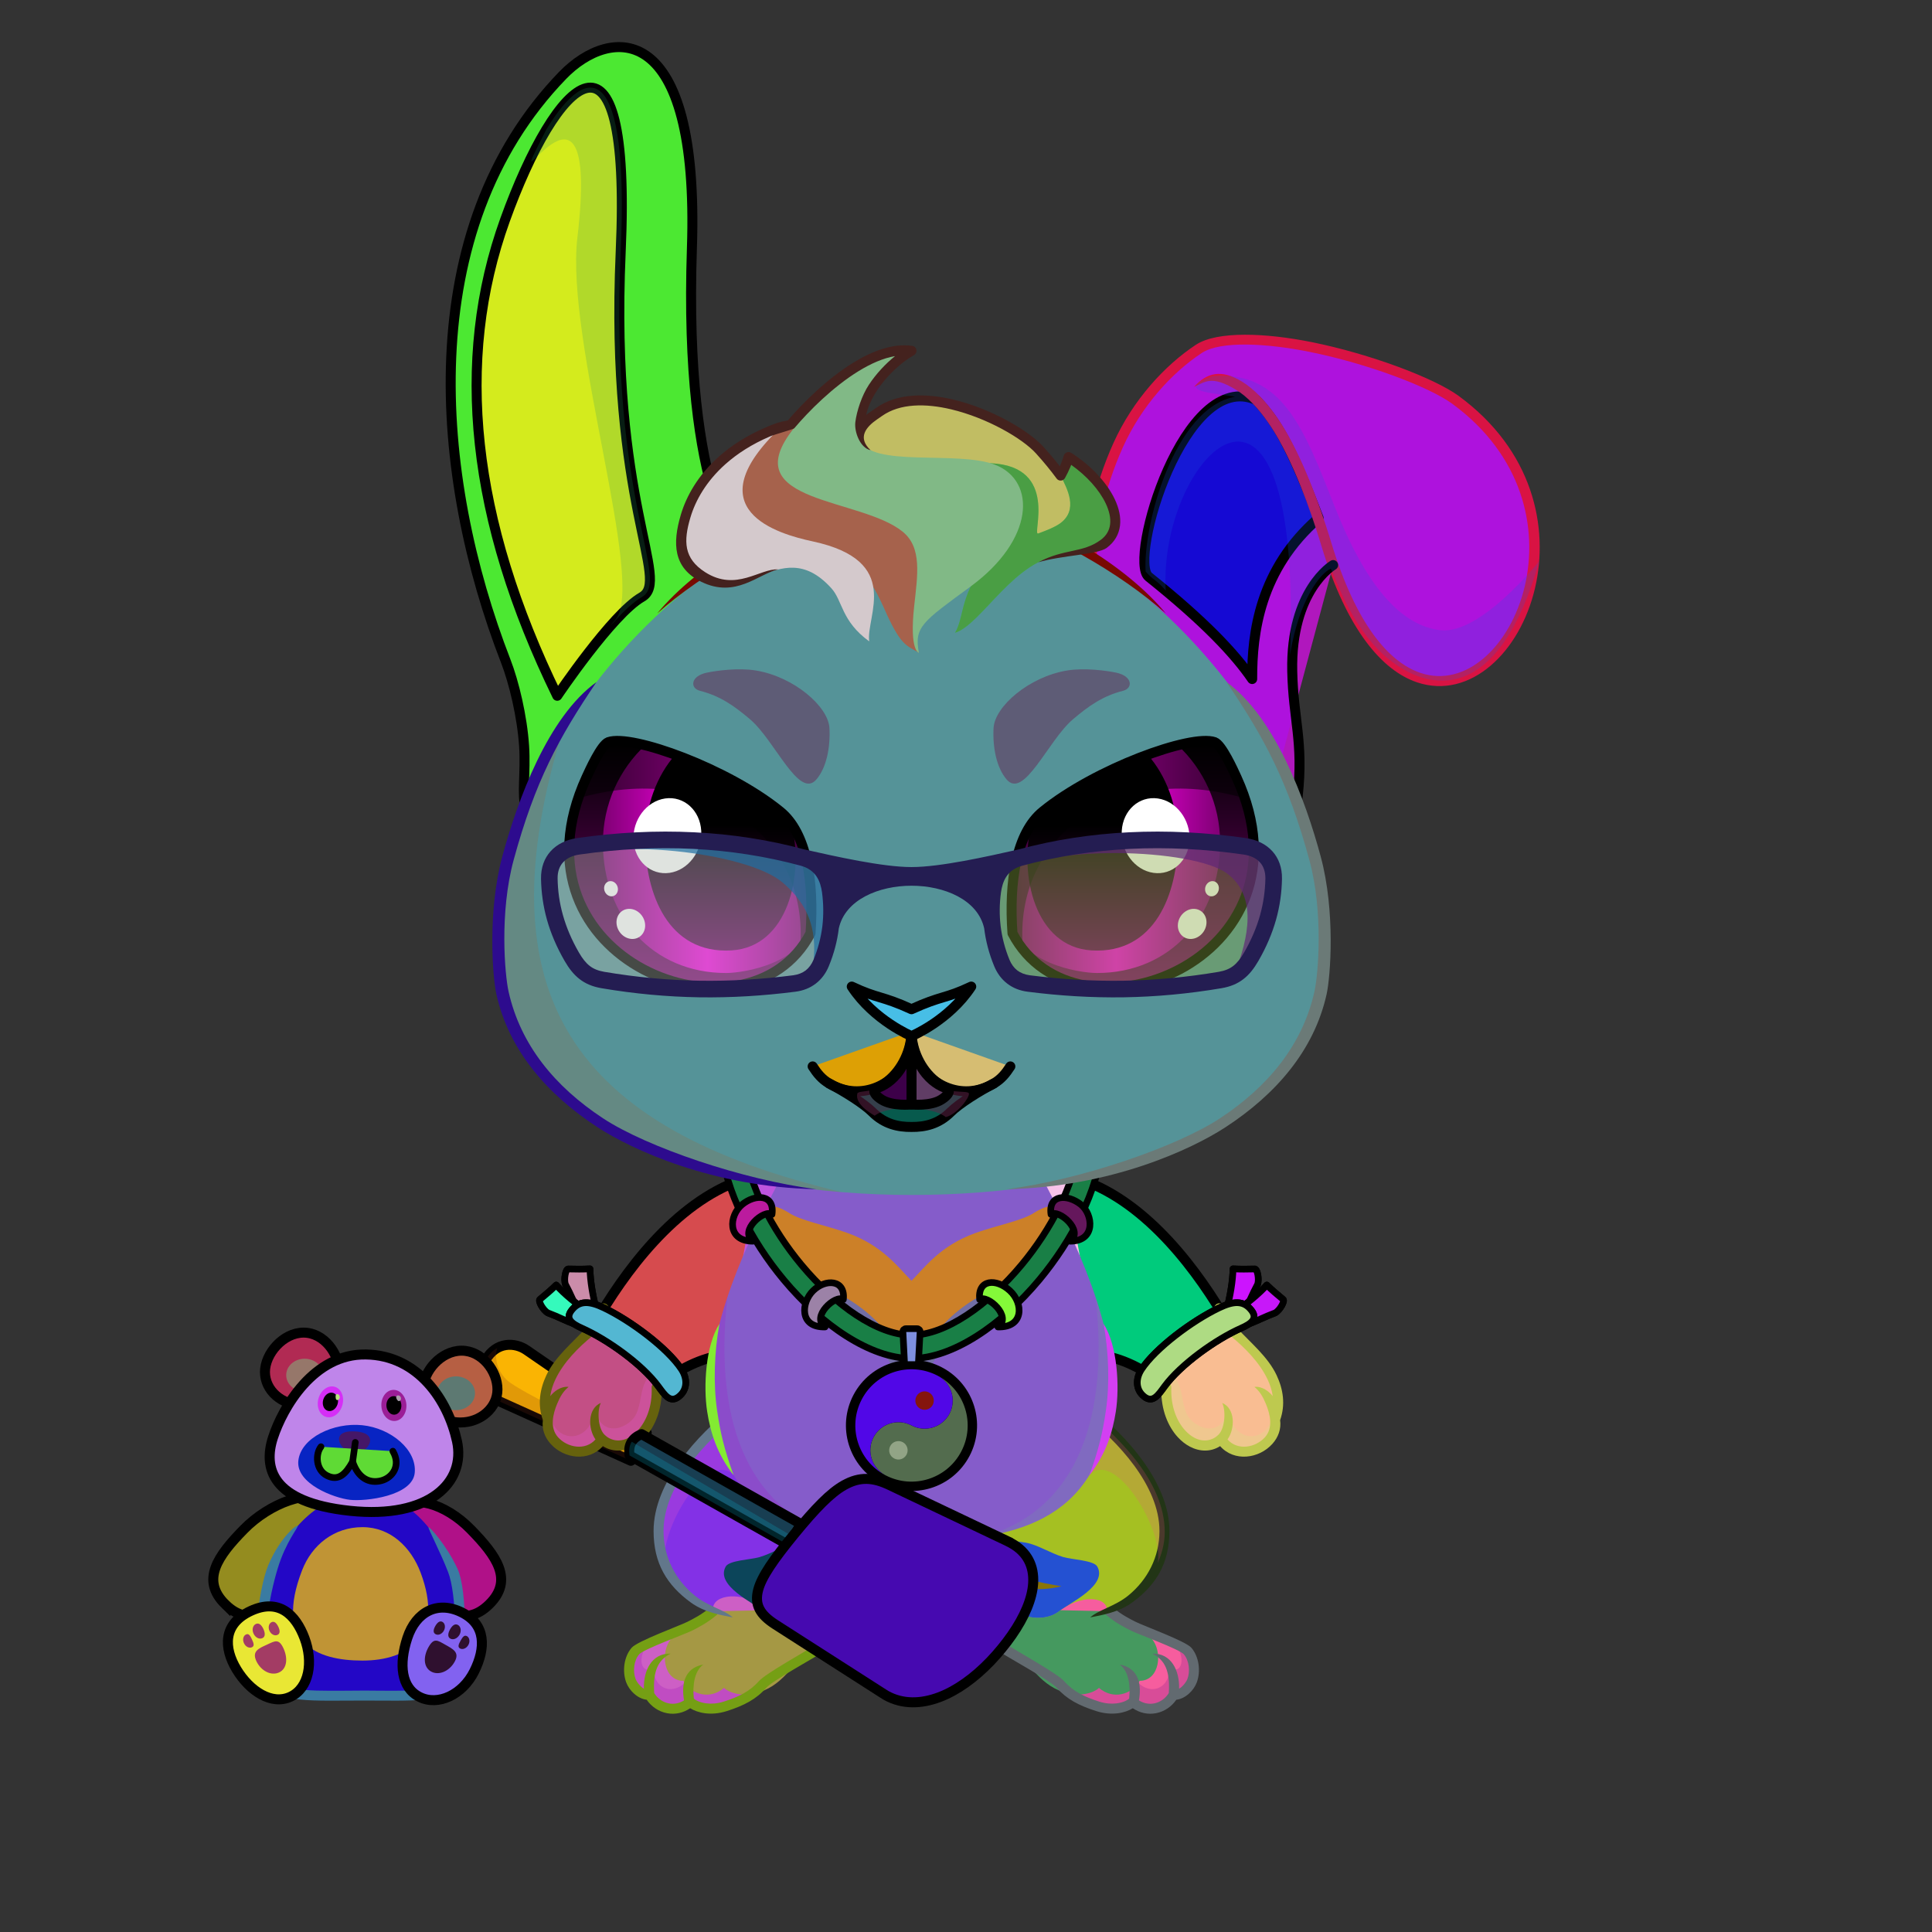 <svg xmlns="http://www.w3.org/2000/svg" xmlns:xlink="http://www.w3.org/1999/xlink" style="shape-rendering:geometricPrecision; text-rendering:geometricPrecision; image-rendering:optimizeQuality; fill-rule:evenodd; clip-rule:evenodd" version="1.1" viewBox="0 0 29000 29000" xml:space="preserve"><rect x="0" y="0" width="29000" height="29000" fill="#333333" stroke="none"/><defs><style type="text/css">.BraceletLeather-Mediumfil43new {fill:white;fill-opacity:0.2}
.BraceletLeather-Mediumfil46new {fill:white;fill-rule:nonzero;fill-opacity:0.2}
.BraceletLeather-Mediumfil42new {fill:url(#BraceletLeather-Mediumid14new)}
.BraceletLeather-Mediumstr3new {stroke:black;stroke-width:100;stroke-linecap:round;stroke-linejoin:round}
.BraceletLeather-Mediumfil33new {fill:none}
.BraceletLeather-Mediumfil44new {fill:url(#BraceletLeather-Mediumid88new)}
.BraceletLeather-Mediumfil45new {fill:url(#BraceletLeather-Mediumid672new);fill-rule:nonzero}
.BraceletLeather-Mediumstr4new {stroke:black;stroke-width:100}
.BraceletLeather-Mediumfil47new {fill:none;fill-rule:nonzero}
.BraceletLeather-Mediumfil48new {fill:url(#BraceletLeather-Mediumid15new)}
.BraceletLeather-Mediumfil49new {fill:url(#BraceletLeather-Mediumid207new)}
.BraceletLeather-Mediumfil50new {fill:url(#BraceletLeather-Mediumid690new);fill-rule:nonzero}
.NecklaceYinYangfil225new {fill:url(#NecklaceYinYangid676new);fill-rule:nonzero}
.NecklaceYinYangfil46new {fill:white;fill-rule:nonzero;fill-opacity:0.2}
.NecklaceYinYangfil84new {fill:black}
.NecklaceYinYangfil83new {fill:white}
.NecklaceYinYangfil47new {fill:none;fill-rule:nonzero}
.NecklaceYinYangstr4new {stroke:black;stroke-width:100}
.NecklaceYinYangfil226new {fill:url(#NecklaceYinYangid677new);fill-rule:nonzero}
.NecklaceYinYangstr3new {stroke:black;stroke-width:100;stroke-linecap:round;stroke-linejoin:round}
.NecklaceYinYangfil227new {fill:url(#NecklaceYinYangid669new);fill-rule:nonzero}
.NecklaceYinYangfil228new {fill:url(#NecklaceYinYangid705new);fill-rule:nonzero}
.NecklaceYinYangfil229new {fill:url(#NecklaceYinYangid685new);fill-rule:nonzero}
.NecklaceYinYangfil230new {fill:url(#NecklaceYinYangid101new)}
.HatGlasses-Mediumfil571new {fill:white;fill-opacity:0.4}
.HatGlasses-Mediumfil572new {fill:white;fill-opacity:0.702}
.HatGlasses-Mediumfil707new {fill:url(#HatGlasses-Mediumid680new);fill-rule:nonzero}
.WeaponFlySwatterBack-Mediumfil1 {fill:black;fill-rule:nonzero;fill-opacity:0.2}
.WeaponFlySwatterBack-Mediumfil0 {fill:url(#WeaponFlySwatterBack-Mediumid26);fill-rule:nonzero}
.WeaponFlySwatterBack-Mediumstr0 {stroke:black;stroke-width:150;stroke-linecap:round;stroke-linejoin:round}
.WeaponFlySwatter-Mediumfil3 {fill:black;fill-opacity:0.2}
.WeaponFlySwatter-Mediumfil4 {fill:url(#WeaponFlySwatter-Mediumid24);fill-rule:nonzero}
.WeaponFlySwatter-Mediumfil1 {fill:black;fill-rule:nonzero;fill-opacity:0.2}
.WeaponFlySwatter-Mediumfil2 {fill:url(#WeaponFlySwatter-Mediumid0)}
.WeaponFlySwatter-Mediumstr0 {stroke:black;stroke-width:150;stroke-linecap:round;stroke-linejoin:round}
.WeaponFlySwatter-Mediumfil5 {fill:none;fill-rule:nonzero}
.WeaponFlySwatter-Mediumstr1 {stroke:black;stroke-width:150}
.AccessoryTeddyfil111 {fill:url(#AccessoryTeddyid56)}
.AccessoryTeddyfil3 {fill:black;fill-rule:nonzero}
.AccessoryTeddyfil112 {fill:url(#AccessoryTeddyid75)}
.AccessoryTeddyfil19 {fill:black;fill-opacity:0.502}
.AccessoryTeddyfil115 {fill:url(#AccessoryTeddyid69)}
.AccessoryTeddyfil117 {fill:url(#AccessoryTeddyid31)}
.AccessoryTeddyfil119 {fill:url(#AccessoryTeddyid5)}
.AccessoryTeddyfil120 {fill:url(#AccessoryTeddyid36)}
.AccessoryTeddyfil121 {fill:url(#AccessoryTeddyid41)}
.AccessoryTeddyfil15 {fill:black}
.AccessoryTeddyfil14 {fill:white}
.AccessoryTeddyfil109 {fill:url(#AccessoryTeddyid76)}
.AccessoryTeddystr1 {stroke:black;stroke-width:150}
.AccessoryTeddyfil110 {fill:url(#AccessoryTeddyid88)}
.AccessoryTeddyfil113 {fill:#B88531}
.AccessoryTeddyfil114 {fill:url(#AccessoryTeddyid10)}
.AccessoryTeddyfil116 {fill:url(#AccessoryTeddyid29)}
.AccessoryTeddyfil118 {fill:url(#AccessoryTeddyid27)}
.AccessoryTeddyfil2 {fill:none}
.AccessoryTeddystr8 {stroke:black;stroke-width:100;stroke-linecap:round;stroke-linejoin:round}
.HairBack-Rabbit0fil0 {fill:none}
    
.RightFoot-Rabbit0fil27 {fill:#f2ebf3}
    
.RightFoot-Rabbit0fil10 {fill:black;fill-opacity:0.2}
    
.RightFoot-Rabbit0fil0 {fill:none}
    
.RightFoot-Rabbit0fil28 {fill:black;fill-rule:nonzero}
    
.RightLeg-Rabbit3fil35 {fill:url(#RightLeg-Rabbit3id10)}
    
.RightLeg-Rabbit3fil28 {fill:black;fill-rule:nonzero}
    
.RightLeg-Rabbit3fil10 {fill:black;fill-opacity:0.2}
    
.RightLeg-Rabbit3fil27 {fill:#f2ebf3}
    
.LeftFoot-Rabbit0fil27 {fill:#f2ebf3}
    
.LeftFoot-Rabbit0fil10 {fill:black;fill-opacity:0.2}
    
.LeftFoot-Rabbit0fil0 {fill:none}
    
.LeftFoot-Rabbit0fil28 {fill:black;fill-rule:nonzero}
    
.LeftLeg-Rabbit3fil43 {fill:url(#LeftLeg-Rabbit3id11)}
    
.LeftLeg-Rabbit3fil27 {fill:#f2ebf3}
    
.LeftLeg-Rabbit3fil10 {fill:black;fill-opacity:0.2}
    
.LeftLeg-Rabbit3fil28 {fill:black;fill-rule:nonzero}
    
.RightHand-Rabbit0fil46 {fill:url(#RightHand-Rabbit0id27)}
    
.RightHand-Rabbit0fil10 {fill:black;fill-opacity:0.2}
    
.RightHand-Rabbit0fil0 {fill:none}
    
.RightHand-Rabbit0str0 {stroke:black;stroke-width:150;stroke-linecap:round;stroke-linejoin:round;stroke-miterlimit:22.926}
    
.RightPaw-Rabbit2fil51 {fill:url(#RightPaw-Rabbit2id240)}
    
.RightPaw-Rabbit2fil10 {fill:black;fill-opacity:0.2}
    
.RightPaw-Rabbit2fil28 {fill:black;fill-rule:nonzero}
    
.LeftHand-Rabbit0fil52 {fill:url(#LeftHand-Rabbit0id173)}
    
.LeftHand-Rabbit0fil10 {fill:black;fill-opacity:0.2}
    
.LeftHand-Rabbit0fil0 {fill:none}
    
.LeftHand-Rabbit0str0 {stroke:black;stroke-width:150;stroke-linecap:round;stroke-linejoin:round;stroke-miterlimit:22.926}
    
.Body-Rabbit3fil58 {fill:url(#Body-Rabbit3id42)}
    
.Body-Rabbit3fil10 {fill:black;fill-opacity:0.2}
    
.Body-Rabbit3fil28 {fill:black;fill-rule:nonzero}
    
.Body-Rabbit3fil27 {fill:#f2ebf3}
    
.LeftPaw-Rabbit2fil65 {fill:url(#LeftPaw-Rabbit2id239)}
    
.LeftPaw-Rabbit2fil10 {fill:black;fill-opacity:0.2}
    
.LeftPaw-Rabbit2fil28 {fill:black;fill-rule:nonzero}
    
.Ears-Rabbit4fil94 {fill:url(#Ears-Rabbit4id266)}
    
.Ears-Rabbit4str0 {stroke:black;stroke-width:150;stroke-linecap:round;stroke-linejoin:round;stroke-miterlimit:22.926}
    
.Ears-Rabbit4fil67 {fill:url(#Ears-Rabbit4id46)}
    
.Ears-Rabbit4fil68 {fill:url(#Ears-Rabbit4id198)}
    
.Ears-Rabbit4fil0 {fill:none}
    
.Ears-Rabbit4fil10 {fill:black;fill-opacity:0.2}
    
.Ears-Rabbit4fil95 {fill:url(#Ears-Rabbit4id255)}
    
.Ears-Rabbit4fil96 {fill:url(#Ears-Rabbit4id169)}
    
.Ears-Rabbit4fil97 {fill:url(#Ears-Rabbit4id220)}
    
.Ears-Rabbit4fil28 {fill:black;fill-rule:nonzero}
    
.Head-Rabbit0fil168 {fill:url(#Head-Rabbit0id47)}
    
.Head-Rabbit0fil10 {fill:black;fill-opacity:0.2}
    
.Head-Rabbit0fil28 {fill:black;fill-rule:nonzero}
    
.Mouth-Rabbit1fil0 {fill:none}
    
.Mouth-Rabbit1str0 {stroke:black;stroke-width:150;stroke-linecap:round;stroke-linejoin:round;stroke-miterlimit:22.926}
    
.Mouth-Rabbit1fil188 {fill:url(#Mouth-Rabbit1id290)}
    
.Mouth-Rabbit1fil189 {fill:black;fill-opacity:0.502}
    
.Mouth-Rabbit1fil190 {fill:url(#Mouth-Rabbit1id114)}
    
.Mouth-Rabbit1fil191 {fill:url(#Mouth-Rabbit1id81)}
    
.EyesClosed-Rabbit9fil207 {fill:#757394}
    
.EyesClosed-Rabbit9fil10 {fill:black;fill-opacity:0.2}
    
.EyesClosed-Rabbit9fil28 {fill:black;fill-rule:nonzero}
    
.Eyes-Rabbit9fil269 {fill:url(#Eyes-Rabbit9id151)}
    
.Eyes-Rabbit9fil270 {fill:url(#Eyes-Rabbit9id138)}
    
.Eyes-Rabbit9fil271 {fill:url(#Eyes-Rabbit9id209)}
    
.Eyes-Rabbit9fil0 {fill:none}
    
.Eyes-Rabbit9str0 {stroke:black;stroke-width:150;stroke-linecap:round;stroke-linejoin:round;stroke-miterlimit:22.926}
    
.Eyes-Rabbit9fil189 {fill:black;fill-opacity:0.502}
    
.Eyes-Rabbit9fil211 {fill:white}
    
.Eyes-Rabbit9fil272 {fill:url(#Eyes-Rabbit9id148)}
    
.Eyes-Rabbit9fil273 {fill:url(#Eyes-Rabbit9id137)}
    
.Eyes-Rabbit9fil274 {fill:url(#Eyes-Rabbit9id222)}
    
.Moustache-Rabbit0fil0 {fill:none}
    
.Nose-Rabbit0fil320 {fill:url(#Nose-Rabbit0id300)}
    
.Nose-Rabbit0str0 {stroke:black;stroke-width:150;stroke-linecap:round;stroke-linejoin:round;stroke-miterlimit:22.926}
    
.Hair-Rabbit3fil324 {fill:url(#Hair-Rabbit3id37)}
    
.Hair-Rabbit3fil325 {fill:#c25932}
    
.Hair-Rabbit3fil326 {fill:url(#Hair-Rabbit3id113)}
    
.Hair-Rabbit3fil327 {fill:url(#Hair-Rabbit3id316)}
    
.Hair-Rabbit3fil328 {fill:#c25932;fill-opacity:0.4}
    
.Hair-Rabbit3fil329 {fill:url(#Hair-Rabbit3id52)}
    
.Hair-Rabbit3fil28 {fill:black;fill-rule:nonzero}
    
</style><linearGradient gradientUnits="userSpaceOnUse" id="BraceletLeather-Mediumid14new" x1="8682.96" x2="8745.92" y1="19682.8" y2="19053.1">
   <stop offset="0" style="stop-opacity:1; stop-color:#683501"/>
   <stop offset="1" style="stop-opacity:1; stop-color:#B08227"/>
  </linearGradient><linearGradient gradientUnits="userSpaceOnUse" id="BraceletLeather-Mediumid88new" x1="8626.8" x2="8294.02" xlink:href="#BraceletLeather-Mediumid14new" y1="19859" y2="19314.4">
  </linearGradient><linearGradient gradientUnits="userSpaceOnUse" id="BraceletLeather-Mediumid672new" x1="8784.44" x2="10049.5" y1="19759" y2="20796.3">
   <stop offset="0" style="stop-opacity:1; stop-color:#643300"/>
   <stop offset="0.322" style="stop-opacity:1; stop-color:#B5872A"/>
   <stop offset="1" style="stop-opacity:1; stop-color:#643300"/>
  </linearGradient><linearGradient gradientUnits="userSpaceOnUse" id="BraceletLeather-Mediumid15new" x1="18680.9" x2="18617.9" xlink:href="#BraceletLeather-Mediumid14new" y1="19682.8" y2="19053.1">
  </linearGradient><linearGradient gradientUnits="userSpaceOnUse" id="BraceletLeather-Mediumid207new" x1="18737" x2="19069.8" xlink:href="#BraceletLeather-Mediumid14new" y1="19859" y2="19314.4">
  </linearGradient><linearGradient gradientUnits="userSpaceOnUse" id="BraceletLeather-Mediumid690new" x1="18579.4" x2="17314.3" xlink:href="#BraceletLeather-Mediumid672new" y1="19759" y2="20796.3">
  </linearGradient><linearGradient gradientUnits="userSpaceOnUse" id="NecklaceYinYangid676new" x1="13681.9" x2="13681.9" xlink:href="#NecklaceYinYangid669new" y1="17208" y2="20390.5">
  </linearGradient><linearGradient gradientUnits="userSpaceOnUse" id="NecklaceYinYangid677new" x1="11189" x2="11399.5" xlink:href="#NecklaceYinYangid669new" y1="18603.5" y2="18002.2">
  </linearGradient><linearGradient gradientUnits="userSpaceOnUse" id="NecklaceYinYangid705new" x1="16170.9" x2="15961.3" xlink:href="#NecklaceYinYangid669new" y1="18602.8" y2="18004">
  </linearGradient><linearGradient gradientUnits="userSpaceOnUse" id="NecklaceYinYangid685new" x1="15099" x2="14900.7" xlink:href="#NecklaceYinYangid669new" y1="19895.5" y2="19273.3">
  </linearGradient><linearGradient gradientUnits="userSpaceOnUse" id="NecklaceYinYangid101new" x1="13681.9" x2="13681.9" y1="20483.4" y2="19943.6">
   <stop offset="0" style="stop-opacity:1; stop-color:#2B2A29"/>
   <stop offset="1" style="stop-opacity:1; stop-color:#f2ebf3"/>
  </linearGradient><linearGradient gradientUnits="userSpaceOnUse" id="HatGlasses-Mediumid680new" x1="11522.6" x2="15841.3" y1="16145.3" y2="11308.4">
   <stop offset="0" style="stop-opacity:1; stop-color:#01013B"/>
   <stop offset="1" style="stop-opacity:1; stop-color:#000094"/>
  </linearGradient><linearGradient gradientUnits="userSpaceOnUse" id="WeaponFlySwatterBack-Mediumid26" x1="7745.86" x2="9181.7" xlink:href="#WeaponFlySwatterBack-Mediumid24" y1="21810.6" y2="20301.7">
  </linearGradient><linearGradient gradientUnits="userSpaceOnUse" id="WeaponFlySwatter-Mediumid24" x1="12160.4" x2="14712.1" y1="25216.2" y2="22534.8">
   <stop offset="0" style="stop-opacity:1; stop-color:#008011"/>
   <stop offset="1" style="stop-opacity:1; stop-color:#00BD55"/>
  </linearGradient><linearGradient gradientUnits="userSpaceOnUse" id="WeaponFlySwatter-Mediumid0" x1="9457.05" x2="12008.3" y1="22428.9" y2="22293.2">
   <stop offset="0" style="stop-opacity:1; stop-color:#787878"/>
   <stop offset="1" style="stop-opacity:1; stop-color:#D6D6D6"/>
  </linearGradient><linearGradient gradientUnits="userSpaceOnUse" id="AccessoryTeddyid56" x1="5274.88" x2="5544.57" y1="25442.4" y2="22421.3">
   <stop offset="0" style="stop-opacity:1; stop-color:#B88531"/>
   <stop offset="0.149" style="stop-opacity:1; stop-color:#99672C"/>
   <stop offset="0.639" style="stop-opacity:1; stop-color:#9C6E24"/>
   <stop offset="1" style="stop-opacity:1; stop-color:#523100"/>
  </linearGradient><linearGradient gradientUnits="userSpaceOnUse" id="AccessoryTeddyid75" x1="5571.12" x2="5255.06" xlink:href="#AccessoryTeddyid5" y1="22926.7" y2="24922">
  </linearGradient><linearGradient gradientUnits="userSpaceOnUse" id="AccessoryTeddyid69" x1="5447.62" x2="5256.22" xlink:href="#AccessoryTeddyid5" y1="21348.3" y2="22556.4">
  </linearGradient><linearGradient gradientUnits="userSpaceOnUse" id="AccessoryTeddyid31" x1="4032.54" x2="3912.76" xlink:href="#AccessoryTeddyid5" y1="24354.6" y2="25110.8">
  </linearGradient><linearGradient gradientUnits="userSpaceOnUse" id="AccessoryTeddyid36" x1="4875.13" x2="5044.37" y1="21255" y2="20829.7">
   <stop offset="0" style="stop-opacity:1; stop-color:#5C3600"/>
   <stop offset="0.51" style="stop-opacity:1; stop-color:#2C160A"/>
   <stop offset="1" style="stop-opacity:1; stop-color:#3F261A"/>
  </linearGradient><linearGradient gradientUnits="userSpaceOnUse" id="AccessoryTeddyid41" x1="5933.75" x2="5890.77" xlink:href="#AccessoryTeddyid36" y1="21325.3" y2="20867.1">
  </linearGradient><linearGradient gradientUnits="userSpaceOnUse" id="AccessoryTeddyid76" x1="7386.63" x2="5965.55" xlink:href="#AccessoryTeddyid56" y1="24047.7" y2="22751.4">
  </linearGradient><linearGradient gradientUnits="userSpaceOnUse" id="AccessoryTeddyid88" x1="3357.21" x2="4839.21" xlink:href="#AccessoryTeddyid56" y1="24050.5" y2="22671">
  </linearGradient><linearGradient gradientUnits="userSpaceOnUse" id="AccessoryTeddyid10" x1="4764.52" x2="6162.34" y1="22575.4" y2="20450.7">
   <stop offset="0" style="stop-opacity:1; stop-color:#B88531"/>
   <stop offset="0.149" style="stop-opacity:1; stop-color:#99672C"/>
   <stop offset="0.502" style="stop-opacity:1; stop-color:#9C6E24"/>
   <stop offset="1" style="stop-opacity:1; stop-color:#FFC44F"/>
  </linearGradient><linearGradient gradientUnits="userSpaceOnUse" id="AccessoryTeddyid29" x1="3813.38" x2="4245.66" xlink:href="#AccessoryTeddyid27" y1="24177.4" y2="25442.6">
  </linearGradient><linearGradient gradientUnits="userSpaceOnUse" id="RightLeg-Rabbit3id10" x1="15134.35" x2="16031.86" xlink:href="#RightLeg-Rabbit3id8" y1="24250.44" y2="21221.87">
  </linearGradient><linearGradient gradientUnits="userSpaceOnUse" id="LeftLeg-Rabbit3id11" x1="11340.78" x2="12221" xlink:href="#LeftLeg-Rabbit3id8" y1="24220.68" y2="21218.98">
  </linearGradient><linearGradient gradientUnits="objectBoundingBox" id="RightHand-Rabbit0id27" x1="34.059%" x2="65.941%" xlink:href="#RightHand-Rabbit0id26" y1="2.366%" y2="97.634%">
  </linearGradient><linearGradient gradientUnits="userSpaceOnUse" id="RightPaw-Rabbit2id240" x1="18885.17" x2="17767.58" xlink:href="#RightPaw-Rabbit2id120" y1="21615.27" y2="20072.14">
  </linearGradient><linearGradient gradientUnits="objectBoundingBox" id="LeftHand-Rabbit0id173" x1="73.727%" x2="26.114%" xlink:href="#LeftHand-Rabbit0id26" y1="4.016%" y2="96.235%">
  </linearGradient><linearGradient gradientUnits="objectBoundingBox" id="Body-Rabbit3id42" x1="50%" x2="50%" y1="2.16557e-14%" y2="100%">
   <stop offset="0" style="stop-opacity:1; stop-color:#a091a8"/>
   <stop offset="0.031" style="stop-opacity:1; stop-color:#a091a8"/>
   <stop offset="0.529" style="stop-opacity:1; stop-color:#c7bbce"/>
   <stop offset="1" style="stop-opacity:1; stop-color:#e8e8e8"/>
  </linearGradient><linearGradient gradientUnits="userSpaceOnUse" id="LeftPaw-Rabbit2id239" x1="8478.67" x2="9596.26" xlink:href="#LeftPaw-Rabbit2id120" y1="21615.27" y2="20072.14">
  </linearGradient><linearGradient gradientUnits="userSpaceOnUse" id="Ears-Rabbit4id266" x1="8683.55" x2="8683.55" xlink:href="#Ears-Rabbit4id39" y1="12170.3" y2="706.9">
  </linearGradient><linearGradient gradientUnits="objectBoundingBox" id="Ears-Rabbit4id46" x1="0%" x2="106.507%" xlink:href="#Ears-Rabbit4id43" y1="47.279%" y2="52.721%">
  </linearGradient><linearGradient gradientUnits="objectBoundingBox" id="Ears-Rabbit4id198" x1="0%" x2="121.58%" y1="47.672%" y2="52.611%">
   <stop offset="0" style="stop-opacity:1; stop-color:#DFAEAC"/>
   <stop offset="1" style="stop-opacity:1; stop-color:#AD7272"/>
  </linearGradient><linearGradient gradientUnits="userSpaceOnUse" id="Ears-Rabbit4id255" x1="19130.76" x2="19443.31" xlink:href="#Ears-Rabbit4id39" y1="12040.03" y2="5131.1">
  </linearGradient><linearGradient gradientUnits="userSpaceOnUse" id="Ears-Rabbit4id169" x1="20176.22" x2="16958.21" xlink:href="#Ears-Rabbit4id43" y1="7709.98" y2="8167.09">
  </linearGradient><linearGradient gradientUnits="userSpaceOnUse" id="Ears-Rabbit4id220" x1="19456.06" x2="16865.11" xlink:href="#Ears-Rabbit4id198" y1="7199.96" y2="8037.85">
  </linearGradient><linearGradient gradientUnits="objectBoundingBox" id="Head-Rabbit0id47" x1="50%" x2="50%" xlink:href="#Head-Rabbit0id39" y1="100%" y2="0%">
  </linearGradient><linearGradient gradientUnits="userSpaceOnUse" id="Mouth-Rabbit1id290" x1="13678.98" x2="13272.34" y1="16947.06" y2="15756.82">
   <stop offset="0" style="stop-opacity:1; stop-color:#FF9999"/>
   <stop offset="1" style="stop-opacity:1; stop-color:#C46668"/>
  </linearGradient><linearGradient gradientUnits="userSpaceOnUse" id="Mouth-Rabbit1id114" x1="13962.57" x2="13962.57" xlink:href="#Mouth-Rabbit1id81" y1="15588.37" y2="16582.43">
  </linearGradient><linearGradient gradientUnits="userSpaceOnUse" id="Eyes-Rabbit9id151" x1="17002.94" x2="17002.94" xlink:href="#Eyes-Rabbit9id41" y1="14820.57" y2="11127.41">
  </linearGradient><linearGradient gradientUnits="userSpaceOnUse" id="Eyes-Rabbit9id138" x1="15183.56" x2="18313.99" xlink:href="#Eyes-Rabbit9id85" y1="12893.71" y2="12893.71">
  </linearGradient><linearGradient gradientUnits="userSpaceOnUse" id="Eyes-Rabbit9id209" x1="16354.73" x2="16354.73" xlink:href="#Eyes-Rabbit9id84" y1="11135.01" y2="14268.61">
  </linearGradient><linearGradient gradientUnits="userSpaceOnUse" id="Eyes-Rabbit9id148" x1="10360.94" x2="10360.94" xlink:href="#Eyes-Rabbit9id41" y1="14820.57" y2="11127.41">
  </linearGradient><linearGradient gradientUnits="userSpaceOnUse" id="Eyes-Rabbit9id137" x1="9049.89" x2="12180.32" xlink:href="#Eyes-Rabbit9id85" y1="12893.71" y2="12893.71">
  </linearGradient><linearGradient gradientUnits="userSpaceOnUse" id="Eyes-Rabbit9id222" x1="10618.61" x2="10618.61" xlink:href="#Eyes-Rabbit9id84" y1="11135.01" y2="14268.61">
  </linearGradient><linearGradient gradientUnits="userSpaceOnUse" id="Nose-Rabbit0id300" x1="12846.46" x2="12948.19" y1="14801.53" y2="15641.16">
   <stop offset="0" style="stop-opacity:1; stop-color:#FFCCCC"/>
   <stop offset="1" style="stop-opacity:1; stop-color:#DB9092"/>
  </linearGradient><linearGradient gradientUnits="userSpaceOnUse" id="Hair-Rabbit3id37" x1="12787.92" x2="14200.48" y1="5459.65" y2="9155.27">
   <stop offset="0" style="stop-opacity:1; stop-color:#c25932"/>
   <stop offset="0.651" style="stop-opacity:1; stop-color:#dc754f"/>
   <stop offset="1" style="stop-opacity:1; stop-color:#dc754f"/>
  </linearGradient><linearGradient gradientUnits="userSpaceOnUse" id="Hair-Rabbit3id113" x1="10883.96" x2="12469.27" xlink:href="#Hair-Rabbit3id37" y1="6608.74" y2="9421.42">
  </linearGradient><linearGradient gradientUnits="userSpaceOnUse" id="Hair-Rabbit3id316" x1="14862.75" x2="16212.21" xlink:href="#Hair-Rabbit3id37" y1="9276.85" y2="7082.26">
  </linearGradient><linearGradient gradientUnits="userSpaceOnUse" id="Hair-Rabbit3id52" x1="12412.52" x2="14620.13" xlink:href="#Hair-Rabbit3id37" y1="9367.34" y2="5689.28">
  </linearGradient><linearGradient gradientUnits="userSpaceOnUse" id="NecklaceYinYangid669new" x1="12270.9" x2="12467.6" y1="19894.7" y2="19277.5">
   <stop offset="0" style="stop-opacity:1; stop-color:#643300"/>
   <stop offset="1" style="stop-opacity:1; stop-color:#AB7D2D"/>
  </linearGradient><linearGradient gradientUnits="userSpaceOnUse" id="WeaponFlySwatterBack-Mediumid24" x1="12160.4" x2="14712.1" y1="25216.2" y2="22534.8">
   <stop offset="0" style="stop-opacity:1; stop-color:#008011"/>
   <stop offset="1" style="stop-opacity:1; stop-color:#00BD55"/>
  </linearGradient><linearGradient gradientUnits="userSpaceOnUse" id="AccessoryTeddyid5" x1="6771.67" x2="6651.69" y1="24347.4" y2="25104.8">
   <stop offset="0" style="stop-opacity:1; stop-color:#F2D996"/>
   <stop offset="1" style="stop-opacity:1; stop-color:#C79A45"/>
  </linearGradient><linearGradient gradientUnits="userSpaceOnUse" id="AccessoryTeddyid27" x1="7031.19" x2="6244.99" y1="24298.4" y2="25352.6">
   <stop offset="0" style="stop-opacity:1; stop-color:#B88531"/>
   <stop offset="0.329" style="stop-opacity:1; stop-color:#99672C"/>
   <stop offset="0.541" style="stop-opacity:1; stop-color:#9C6E24"/>
   <stop offset="1" style="stop-opacity:1; stop-color:#523100"/>
  </linearGradient><linearGradient gradientUnits="userSpaceOnUse" id="RightLeg-Rabbit3id8" x1="11237.69" x2="12086.51" y1="24257.64" y2="21207.22">
   <stop offset="0" style="stop-opacity:1; stop-color:#c7bbce"/>
   <stop offset="0.18" style="stop-opacity:1; stop-color:#c7bbce"/>
   <stop offset="0.502" style="stop-opacity:1; stop-color:#e8e8e8"/>
   <stop offset="1" style="stop-opacity:1; stop-color:#e8e8e8"/>
  </linearGradient><linearGradient gradientUnits="userSpaceOnUse" id="LeftLeg-Rabbit3id8" x1="11237.69" x2="12086.51" y1="24257.64" y2="21207.22">
   <stop offset="0" style="stop-opacity:1; stop-color:#c7bbce"/>
   <stop offset="0.18" style="stop-opacity:1; stop-color:#c7bbce"/>
   <stop offset="0.502" style="stop-opacity:1; stop-color:#e8e8e8"/>
   <stop offset="1" style="stop-opacity:1; stop-color:#e8e8e8"/>
  </linearGradient><linearGradient gradientUnits="userSpaceOnUse" id="RightHand-Rabbit0id26" x1="16087.42" x2="17274.71" y1="17785.04" y2="20860.85">
   <stop offset="0" style="stop-opacity:1; stop-color:#a091a8"/>
   <stop offset="0.878" style="stop-opacity:1; stop-color:#c7bbce"/>
   <stop offset="1" style="stop-opacity:1; stop-color:#c7bbce"/>
  </linearGradient><linearGradient gradientUnits="userSpaceOnUse" id="RightPaw-Rabbit2id120" x1="16037.58" x2="16764.95" y1="25652.81" y2="23762.51">
   <stop offset="0" style="stop-opacity:1; stop-color:#757394"/>
   <stop offset="0.78" style="stop-opacity:1; stop-color:#c7bbce"/>
   <stop offset="1" style="stop-opacity:1; stop-color:#c7bbce"/>
  </linearGradient><linearGradient gradientUnits="userSpaceOnUse" id="LeftHand-Rabbit0id26" x1="16087.42" x2="17274.71" y1="17785.04" y2="20860.85">
   <stop offset="0" style="stop-opacity:1; stop-color:#a091a8"/>
   <stop offset="0.878" style="stop-opacity:1; stop-color:#c7bbce"/>
   <stop offset="1" style="stop-opacity:1; stop-color:#c7bbce"/>
  </linearGradient><linearGradient gradientUnits="userSpaceOnUse" id="LeftPaw-Rabbit2id120" x1="16037.58" x2="16764.95" y1="25652.81" y2="23762.51">
   <stop offset="0" style="stop-opacity:1; stop-color:#757394"/>
   <stop offset="0.78" style="stop-opacity:1; stop-color:#c7bbce"/>
   <stop offset="1" style="stop-opacity:1; stop-color:#c7bbce"/>
  </linearGradient><linearGradient gradientUnits="userSpaceOnUse" id="Ears-Rabbit4id39" x1="13686.09" x2="13686.08" y1="17936.72" y2="7484.8">
   <stop offset="0" style="stop-opacity:1; stop-color:#a091a8"/>
   <stop offset="0.4" style="stop-opacity:1; stop-color:#c7bbce"/>
   <stop offset="1" style="stop-opacity:1; stop-color:#e8e8e8"/>
  </linearGradient><linearGradient gradientUnits="userSpaceOnUse" id="Ears-Rabbit4id43" x1="20439.04" x2="17328.61" y1="5146.97" y2="5706.05">
   <stop offset="0" style="stop-opacity:1; stop-color:#F5E2E2"/>
   <stop offset="0.671" style="stop-opacity:1; stop-color:#DDC0C0"/>
   <stop offset="1" style="stop-opacity:1; stop-color:#C49D9D"/>
  </linearGradient><linearGradient gradientUnits="userSpaceOnUse" id="Head-Rabbit0id39" x1="13686.09" x2="13686.08" y1="17936.72" y2="7484.8">
   <stop offset="0" style="stop-opacity:1; stop-color:#a091a8"/>
   <stop offset="0.4" style="stop-opacity:1; stop-color:#c7bbce"/>
   <stop offset="1" style="stop-opacity:1; stop-color:#e8e8e8"/>
  </linearGradient><linearGradient gradientUnits="userSpaceOnUse" id="Mouth-Rabbit1id81" x1="13402.39" x2="13402.39" y1="15588.37" y2="16582.43">
   <stop offset="0" style="stop-opacity:1; stop-color:#D6D6D6"/>
   <stop offset="0.6" style="stop-opacity:1; stop-color:white"/>
   <stop offset="1" style="stop-opacity:1; stop-color:#f2ebf3"/>
  </linearGradient><linearGradient gradientUnits="userSpaceOnUse" id="Eyes-Rabbit9id41" x1="17102.45" x2="17102.45" y1="15038.45" y2="11047.09">
   <stop offset="0" style="stop-opacity:1; stop-color:#800075"/>
   <stop offset="1" style="stop-opacity:1; stop-color:black"/>
  </linearGradient><linearGradient gradientUnits="userSpaceOnUse" id="Eyes-Rabbit9id85" x1="8896.68" x2="12138.14" y1="13030.37" y2="13030.37">
   <stop offset="0" style="stop-opacity:1; stop-color:#800075"/>
   <stop offset="0.502" style="stop-opacity:1; stop-color:#ff00ea"/>
   <stop offset="1" style="stop-opacity:1; stop-color:#800075"/>
  </linearGradient><linearGradient gradientUnits="userSpaceOnUse" id="Eyes-Rabbit9id84" x1="16563.56" x2="16563.56" y1="11311.33" y2="14277.21">
   <stop offset="0" style="stop-opacity:1; stop-color:black"/>
   <stop offset="0.4" style="stop-opacity:1; stop-color:black"/>
   <stop offset="1" style="stop-opacity:1; stop-color:#66005e"/>
  </linearGradient></defs><g id="HairBack-Rabbit0">
  <animateTransform additive="sum" attributeName="transform" dur="10" repeatCount="indefinite" type="translate" values="0;0 200;0;0 200;0;0 200;0;0 200;0"/>
  <rect class="HairBack-Rabbit0fil0" height="889.5" width="889.5" x="13237.19" y="6589.66"/>
 </g><g id="RightFoot-Rabbit0">
  <path class="RightFoot-Rabbit0fil27" d="M17611.19 25439.21c-123.56,214.04 -403.48,285.33 -610.7,105.88 -70.65,70.23 -293.11,185.78 -526.32,65.76 -538.29,-277.03 -1055.04,-639.06 -1398.31,-887.33 -220.49,-159.46 -188.05,-525.91 -70.64,-700.58 363.68,340.29 782.66,-165.21 1075.55,-247.93 373.84,-101.68 736.94,157.82 534.63,412.54 198.78,95.76 1024.55,447.2 1177.27,620.9 168.78,191.95 120.75,630.76 -181.48,630.76z" style="fill:#f65d9e"/>
  <path class="RightFoot-Rabbit0fil10" d="M17619.89 25467.81c-123.56,214.04 -392.89,285.33 -600.11,105.88 -263.27,261.71 -916.66,-12.43 -1207.68,-387.7 -314.79,-217.24 -676.79,-421.62 -795.64,-500.03 -156.12,-103 -53.19,-398.33 -20.96,-584.15 17.85,-13.98 36.32,-26.67 55.45,-37.83 -59.89,533.31 1968.85,1766.03 1957.44,1098.35 213.34,341.57 585.05,186.16 533.82,-150.27 126.71,133.91 271.29,-14.39 142.78,-274 182.48,62.12 215.54,288.03 209.67,440.56 -17.28,153.49 -106.7,289.19 -274.77,289.19z" style="fill:#600c85"/>
  <path class="RightFoot-Rabbit0fil0" d="M16655.48 24185.7c277.12,231.33 479.91,239.56 632.6,413.23 168.75,191.92 120.75,630.76 -181.48,630.76 -123.56,214.04 -403.48,285.33 -610.7,105.88 -70.65,70.23 -276.53,145.76 -526.32,65.76 -409.3,-131.08 -519.97,-488.94 -871.1,-725.96 -156.04,-105.33 -138.82,-331.38 -109.24,-523.93" style="fill:#45995f"/>
  <path class="RightFoot-Rabbit0fil28" d="M16703.53 24128.28c-32.23,14.49 -151.74,68.29 -96.1,114.84 143.13,119.49 265.97,181.45 373.06,235.47 99.11,49.99 720.41,275.03 788.45,352.42 80.91,92.01 97.3,255.88 55.21,369.54 -18.07,48.79 -77.99,123.14 -125.37,147 7.55,-268.78 -114.77,-534.12 -402.24,-526.25 186.74,95.17 268.32,253.8 247.69,592.25 -49.04,79.15 -127.69,137.43 -219.87,155.2 -79.73,15.37 -160.2,-1.74 -228.24,-45.5 38.29,-218.05 10.29,-483.64 -289.14,-537.54 139.24,98.32 162.69,330.02 141.92,510.69 -31.45,29.61 -97.92,60.43 -188.69,71.77 -74.89,9.35 -163.69,4.41 -259.78,-26.36 -221.4,-70.9 -389.39,-150.77 -526.67,-306.64 -103.47,-117.46 -723.13,-457.1 -875.28,-559.8 -56.89,-38.4 -106.48,-200.43 -115.52,-274.13 -5.91,-48.16 -12.39,-90.93 -7.5,-133.2 3.75,-32.35 5.98,-48.97 23.54,-102.83 14.63,-97.52 -109.65,-115.23 -144.78,-21.39 -12.89,39.53 -20.74,74.23 -25.45,109.36 -7,52.14 -2.13,105.01 5.37,166.22 13.96,113.78 81.43,313.29 180.56,380.19 136.05,91.83 749.3,424.19 846.56,534.6 151.08,171.53 332.23,266.34 593.47,350 119.65,38.32 230.28,44.46 323.64,32.8 92.59,-11.56 170.46,-41.41 225.37,-75.73 103.09,69.99 225.69,98.3 348.74,74.57 124.29,-23.96 233.03,-98.13 304.52,-201.86 136.16,-15.63 261.32,-136.4 307.77,-261.86 61.19,-165.25 34.13,-386.54 -83.33,-520.12 -86.71,-98.62 -720.16,-329.8 -833.57,-387 -99.73,-50.31 -214.13,-108.01 -344.34,-216.71z" style="fill:#626a70"/>
 </g><g id="LeftFoot-Rabbit0">
  <path class="LeftFoot-Rabbit0fil27" d="M9752.69 25439.21c123.56,214.04 403.48,285.33 610.7,105.88 70.65,70.23 276.53,145.75 526.32,65.76 409.29,-131.08 1021.6,-618.6 1364.87,-866.87 220.49,-159.46 204.8,-507.21 104.08,-721.04 -363.68,340.29 -782.66,-165.21 -1075.55,-247.93 -373.84,-101.68 -736.94,157.82 -534.63,412.54 -198.78,95.76 -1024.55,447.2 -1177.27,620.9 -168.78,191.95 -120.75,630.76 181.48,630.76z" style="fill:#cd5fc5"/>
  <path class="LeftFoot-Rabbit0fil10" d="M9743.99 25467.81c123.56,214.04 392.89,285.33 600.11,105.88 263.27,261.71 916.66,-12.43 1207.68,-387.7 314.79,-217.24 676.79,-421.62 795.64,-500.03 156.12,-103 53.19,-398.33 20.96,-584.15 -17.85,-13.98 -36.32,-26.67 -55.45,-37.83 59.89,533.31 -1968.85,1766.03 -1957.44,1098.35 -213.34,341.57 -585.05,186.16 -533.82,-150.27 -126.71,133.91 -271.29,-14.39 -142.78,-274 -182.48,62.12 -215.54,288.03 -209.67,440.56 17.28,153.49 106.7,289.19 274.77,289.19z" style="fill:#8d01b7"/>
  <path class="LeftFoot-Rabbit0fil0" d="M10708.4 24185.7c-277.12,231.33 -479.91,239.56 -632.6,413.23 -168.75,191.92 -120.75,630.76 181.48,630.76 123.56,214.04 403.48,285.33 610.7,105.88 70.65,70.23 276.53,145.76 526.32,65.76 409.3,-131.08 519.97,-488.94 871.1,-725.96 156.04,-105.33 138.82,-331.38 109.24,-523.93" style="fill:#a59844"/>
  <path class="LeftFoot-Rabbit0fil28" d="M10660.35 24128.28c32.23,14.49 151.74,68.29 96.1,114.84 -143.13,119.49 -265.97,181.45 -373.06,235.47 -99.11,49.99 -720.41,275.03 -788.45,352.42 -80.91,92.01 -97.3,255.88 -55.21,369.54 18.07,48.79 77.99,123.14 125.37,147 -7.55,-268.78 114.77,-534.12 402.24,-526.25 -186.74,95.17 -268.32,253.8 -247.69,592.25 49.04,79.15 127.69,137.43 219.87,155.2 79.73,15.37 160.2,-1.74 228.24,-45.5 -38.29,-218.05 -10.29,-483.64 289.14,-537.54 -139.24,98.32 -162.69,330.02 -141.92,510.69 31.45,29.61 97.92,60.43 188.69,71.77 74.89,9.35 163.69,4.41 259.78,-26.36 221.4,-70.9 389.39,-150.77 526.67,-306.64 103.47,-117.46 723.13,-457.1 875.28,-559.8 56.89,-38.4 106.48,-200.43 115.52,-274.13 5.91,-48.16 12.39,-90.93 7.5,-133.2 -3.75,-32.35 -5.98,-48.97 -23.54,-102.83 -14.63,-97.52 109.65,-115.23 144.78,-21.39 12.89,39.53 20.74,74.23 25.45,109.36 7,52.14 2.13,105.01 -5.37,166.22 -13.96,113.78 -81.43,313.29 -180.56,380.19 -136.05,91.83 -749.3,424.19 -846.56,534.6 -151.08,171.53 -332.23,266.34 -593.47,350 -119.65,38.32 -230.28,44.46 -323.64,32.8 -92.59,-11.56 -170.46,-41.41 -225.37,-75.73 -103.09,69.99 -225.69,98.3 -348.74,74.57 -124.29,-23.96 -233.03,-98.13 -304.52,-201.86 -136.16,-15.63 -261.32,-136.4 -307.77,-261.86 -61.19,-165.25 -34.13,-386.54 83.33,-520.12 86.71,-98.62 720.16,-329.8 833.57,-387 99.73,-50.31 214.13,-108.01 344.34,-216.71z" style="fill:#759f14"/>
 </g><g id="RightLeg-Rabbit3">
  <path class="RightLeg-Rabbit3fil35" d="M13681.96 23259.3c350.13,0 1142.52,33.19 1360.27,445.6 87.54,165.82 -106.53,238.23 -38.91,330.5 214.87,221.86 637.04,349.26 895.5,148.38 312.37,-242.78 712.13,-231.34 719.72,-12.18 391.8,-142.75 877.82,-571.2 865.47,-1092.28 -20.39,-860.43 -851.23,-1651.69 -1153.94,-1891.1 -621.48,859.57 -1470.39,1269.07 -2648.11,1328.08l0 743z" style="fill:#a5c022"/>
  <path class="RightLeg-Rabbit3fil28" d="M16285.67 21248.32c474.85,376.94 1120.37,1042.59 1118.33,1735.75 -1.13,388.03 -178.15,727.78 -465.88,963.66 -200.45,164.33 -440.69,212.09 -574.07,330.27 171.14,-34.1 422.55,-72.82 630.16,-223.79 362.58,-263.67 557.8,-589.45 559.21,-1070.14 2.19,-736.68 -664.8,-1449.29 -1177.06,-1854.44l-46.29 58.59 -44.38 60.1 -0.02 0z" style="fill:#223516"/>
  <path class="RightLeg-Rabbit3fil10" d="M17375.94 23464.04c67.26,-148.73 106.69,-305.87 107.15,-464.07 2.29,-775.51 -724.56,-1425.03 -1053.4,-1726.35l-157.05 727.06c26.43,47.89 52.85,95.78 79.28,143.67 387.48,-413.26 1131.08,852.41 1024.02,1319.69z" style="fill:#f24b86"/>
  <path class="RightLeg-Rabbit3fil27" d="M14291.28 23248.67c21.78,7.92 582.27,-191.7 1116.59,-90.71 169.29,31.93 362.43,156.87 551.63,213.78 131.27,39.48 457.88,48.18 511.03,142.58 159.11,282.69 -412.98,546.08 -571.71,669.46 -258.46,200.87 -680.63,73.48 -895.5,-148.38 -9.31,-12.7 -13.63,-25.02 -14.44,-37.26l0 -0.03c36.41,-85.22 104.54,-96 98.53,-271.54 -7.67,-223.89 -796.13,-477.9 -796.13,-477.9z" style="fill:#2451d2"/>
  <path class="RightLeg-Rabbit3fil28" d="M13681.96 23156.77c0,53.89 0,70.23 0,150.29 1.05,-0.09 369.66,-11.33 754.66,102.19 128.96,38.03 326.86,124.14 481.95,220.11 121.28,75.04 227.25,140.61 294.6,161.31 67.97,20.91 336.72,117.86 720.21,19.22 -408.62,-65.2 -515.39,-112.7 -675.71,-162 -47.86,-14.71 -146.31,-75.63 -259,-145.36 -162.97,-100.83 -370.1,-192.66 -519.34,-236.67 -413.86,-122.04 -796.24,-109.25 -797.37,-109.09z" style="fill:#8a750a"/>
  <path class="RightLeg-Rabbit3fil28" d="M14852.37 24149.58c-6.63,40.77 19.98,82.54 60.75,89.17 40.77,6.63 59.9,0.68 77.73,-47.56 3.27,-19.88 35.74,-71.71 63.2,-114.07 105.22,-162.3 243.27,-375.23 -65.46,-578.32 -34.46,-22.65 -80.77,-13.08 -103.42,21.38 -22.65,34.46 -13.08,80.77 21.38,103.42 184.59,121.43 92.39,263.67 22.1,372.08 -36.56,56.4 -63.62,104.09 -76.28,153.9z" style="fill:#77a643"/>
 </g><g id="LeftLeg-Rabbit3">
  <path class="LeftLeg-Rabbit3fil43" d="M13681.92 23259.3c-350.13,0 -1187.72,54.86 -1405.45,467.27 -87.54,165.8 123.6,236.81 55.98,329.08 -214.87,221.86 -622.19,269.45 -880.62,68.6 -312.34,-242.75 -743.45,-195.49 -751.04,23.67 -453.63,-190.83 -819.62,-624.03 -820.92,-1068.6 -2.52,-860.66 851.23,-1651.69 1153.94,-1891.1 621.48,859.57 1470.39,1269.07 2648.11,1328.08l0 743z" style="fill:#8331e6"/>
  <path class="LeftLeg-Rabbit3fil27" d="M13072.6 23248.67c-21.78,7.92 -582.27,-191.7 -1116.59,-90.71 -169.29,31.93 -362.43,156.87 -551.63,213.78 -131.27,39.48 -457.88,48.18 -511.03,142.58 -159.11,282.69 412.98,546.08 571.71,669.46 258.46,200.87 680.63,73.48 895.5,-148.38 9.31,-12.7 13.63,-25.02 14.44,-37.26l0 -0.03c-36.41,-85.22 -104.54,-96 -98.53,-271.54 7.67,-223.89 796.13,-477.9 796.13,-477.9z" style="fill:#0c455a"/>
  <path class="LeftLeg-Rabbit3fil10" d="M9987.94 23464.04c-67.26,-148.73 -106.69,-305.87 -107.15,-464.07 -2.29,-775.51 724.56,-1425.03 1053.4,-1726.35l157.05 727.06c-26.43,47.89 -52.85,95.78 -79.28,143.67 -387.48,-413.26 -1131.08,852.41 -1024.02,1319.69z" style="fill:#f763c4"/>
  <path class="LeftLeg-Rabbit3fil28" d="M13681.96 23156.77c0,53.89 0,70.23 0,150.29 -1.05,-0.09 -369.7,-11.33 -754.7,102.19 -128.96,38.03 -326.86,124.14 -481.95,220.11 -121.28,75.04 -227.25,140.61 -294.6,161.31 -67.97,20.91 -336.72,117.86 -720.21,19.22 408.62,-65.2 515.39,-112.7 675.71,-162 47.86,-14.71 146.31,-75.63 259,-145.36 162.97,-100.83 370.1,-192.66 519.34,-236.67 413.86,-122.04 796.28,-109.25 797.41,-109.09z" style="fill:#8fd851"/>
  <path class="LeftLeg-Rabbit3fil28" d="M12511.51 24149.58c6.63,40.77 -19.98,82.54 -60.75,89.17 -40.77,6.63 -59.9,0.68 -77.73,-47.56 -3.27,-19.88 -35.74,-71.71 -63.2,-114.07 -105.22,-162.3 -243.27,-375.23 65.46,-578.32 34.46,-22.65 80.77,-13.08 103.42,21.38 22.65,34.46 13.08,80.77 -21.38,103.42 -184.59,121.43 -92.39,263.67 -22.1,372.08 36.56,56.4 63.62,104.09 76.28,153.9z" style="fill:#278198"/>
  <path class="LeftLeg-Rabbit3fil28" d="M11078.21 21248.32c-474.85,376.94 -1120.37,1042.59 -1118.33,1735.75 1.13,388.03 178.15,727.78 465.88,963.66 200.45,164.33 440.69,212.09 574.07,330.27 -171.14,-34.1 -422.55,-72.82 -630.16,-223.79 -362.58,-263.67 -557.8,-589.45 -559.21,-1070.14 -2.19,-736.68 664.8,-1449.29 1177.06,-1854.44l46.29 58.59 44.38 60.1 0.02 0z" style="fill:#62778b"/>
 </g><g id="RightHand-Rabbit0">
  <animateTransform additive="sum" attributeName="transform" dur="10" repeatCount="indefinite" type="translate" values="0;0 200;0;0 200;0;0 200;0;0 200;0"/>
  <path class="RightHand-Rabbit0fil46" d="M16231.2 17708.66c1006.56,345.42 1818.61,1401.79 2256.58,2165.43 288.88,503.69 -636.05,1265.03 -911.19,1013.52 -627.05,-573.17 -1208.37,-619.78 -1688.45,-542.15 -741.88,119.97 -1352.69,-1920.87 -930.81,-2545.29 421.91,-21.63 933.51,-40.49 1273.87,-91.51z" style="fill:#f8c2ea"/>
  <path class="RightHand-Rabbit0fil10" d="M17511.96 20830.3c-602.27,-518.8 -1160.28,-559.8 -1623.82,-484.84 -171.07,27.66 -335.13,-59.69 -481.2,-217.95 -325.13,-471.76 752.73,-1097.7 1038.62,-655.88 261.31,403.84 734.1,847.76 1111.39,1126.01 -1.79,93.3 16.27,193.39 -44.96,232.66l0 -0.01 -0.03 0.01z" style="fill:#67e5a2"/>
  <path class="RightHand-Rabbit0fil0 RightHand-Rabbit0str0" d="M16476.95 20332.96c340.18,46.54 711.15,199.54 1099.64,554.65 275.13,251.49 1152.89,-508.63 864.02,-1012.31 -437.96,-763.63 -1202.86,-1821.23 -2209.41,-2166.64 -90.05,-30.9 -171.83,-58.83 -246.03,-84.05" style="fill:#00cb7c"/>
 </g><g id="LeftHand-Rabbit0">
   <animateTransform additive="sum" attributeName="transform" dur="10" repeatCount="indefinite" type="translate" values="0;0 200;0;0 200;0;0 200;0;0 200;0"/>
  <path class="LeftHand-Rabbit0fil52" d="M11132.64 17708.66c-1006.56,345.42 -1818.61,1401.79 -2256.58,2165.43 -288.88,503.69 636.05,1265.03 911.19,1013.52 627.05,-573.17 1208.37,-619.78 1688.45,-542.15 741.88,119.97 1352.69,-1920.87 930.81,-2545.29 -421.91,-21.63 -933.51,-40.49 -1273.87,-91.51z" style="fill:#bd54de"/>
  <path class="LeftHand-Rabbit0fil10" d="M9851.88 20830.3c602.27,-518.8 1160.28,-559.8 1623.82,-484.84 171.07,27.66 335.13,-59.69 481.2,-217.95 325.13,-471.76 -752.73,-1097.7 -1038.62,-655.88 -261.31,403.84 -734.1,847.76 -1111.39,1126.01 1.79,93.3 -16.27,193.39 44.96,232.66l0 -0.01 0.03 0.01z" style="fill:#ea5b8b"/>
  <path class="LeftHand-Rabbit0fil0 LeftHand-Rabbit0str0" d="M10886.89 20332.96c-340.18,46.54 -711.15,199.54 -1099.64,554.65 -275.13,251.49 -1152.89,-508.63 -864.02,-1012.31 437.96,-763.63 1202.86,-1821.23 2209.41,-2166.64 90.05,-30.9 171.83,-58.83 246.03,-84.05" style="fill:#d64b4e"/>
 </g><g id="Body-Rabbit3">
   <animateTransform additive="sum" attributeName="transform" dur="10" repeatCount="indefinite" type="translate" values="0;0 200;0;0 200;0;0 200;0;0 200;0"/>
  <path class="Body-Rabbit3fil58" d="M13681.92 23134.87c-1547.89,0 -2751.5,-290.59 -2992.7,-1955.85 -146.87,-1014.04 390.42,-2286.86 991,-3419.88 634.24,80.29 1288.94,123.26 2001.7,142.31 712.76,-19.05 1367.46,-62.02 2001.7,-142.31 600.58,1133.02 1137.87,2405.84 991,3419.88 -241.2,1665.26 -1444.81,1955.85 -2992.7,1955.85z" style="fill:#855cca"/>
  <path class="Body-Rabbit3fil10" d="M12620.51 23067.29c-1015.93,-155.83 -1748.88,-628.88 -1931.29,-1888.27 -75.17,-519 28.96,-1105.79 228.98,-1706.93 -223.57,2000.42 401.77,3257.02 1702.31,3595.2z" style="fill:#a80eca"/>
  <path class="Body-Rabbit3fil28" d="M11011.96 22144.35c-249.8,-320.87 -347.52,-640.99 -396.86,-954.78 -59.27,-376.93 -23.8,-997.6 184.1,-1319.31 -78.5,420.39 -93.5,905.22 -35.86,1298.21 50,340.9 103.32,571.56 248.62,975.88z" style="fill:#83eb32"/>
  <path class="Body-Rabbit3fil10" d="M14743.33 23067.29c1015.93,-155.83 1748.88,-628.88 1931.29,-1888.27 75.17,-519 -28.96,-1105.79 -228.98,-1706.93 223.57,2000.42 -401.77,3257.02 -1702.31,3595.2z" style="fill:#70a399"/>
  <path class="Body-Rabbit3fil28" d="M16351.92 22144.35c249.8,-320.87 347.52,-640.99 396.86,-954.78 59.27,-376.93 23.8,-997.6 -184.1,-1319.31 78.5,420.39 93.5,905.22 35.86,1298.21 -50,340.9 -103.32,571.56 -248.62,975.88z" style="fill:#d33ff2"/>
  <g id="_2131552578544">
   <path class="Body-Rabbit3fil10" d="M13681.94 21242.67c-321.97,-1236.78 -1012.02,-1464.52 -1632.11,-1843.67 -183.57,-112.25 -410.5,-305.64 -507.98,-514.9 -166.82,-358.14 -182.44,-850.06 296.94,-521.78 173.68,132.21 557.9,210.24 882.62,339.71 528.52,210.73 765.31,579.99 960.53,799.46 195.22,-219.47 432.01,-588.73 960.53,-799.46 324.72,-129.47 708.94,-207.5 882.62,-339.71 479.38,-328.28 463.76,163.64 296.94,521.78 -97.48,209.26 -324.41,402.65 -507.98,514.9 -620.09,379.15 -1310.14,606.89 -1632.11,1843.67z" style="fill:#2cb412"/>
   <path class="Body-Rabbit3fil27" d="M13681.94 20787.78c-321.97,-1109.96 -1012.02,-1314.35 -1632.11,-1654.62 -183.57,-100.74 -410.5,-274.3 -507.98,-462.11 -166.82,-321.41 -182.44,-762.89 296.94,-468.27 173.68,118.66 557.9,188.68 882.62,304.88 528.52,189.12 765.31,520.52 960.53,717.48 195.22,-196.96 432.01,-528.36 960.53,-717.48 324.72,-116.2 708.94,-186.22 882.62,-304.88 479.38,-294.62 463.76,146.86 296.94,468.27 -97.48,187.81 -324.41,361.37 -507.98,462.11 -620.09,340.27 -1310.14,544.66 -1632.11,1654.62z" style="fill:#cc8028"/>
  </g>
 </g><g id="WeaponFlySwatterBack-Medium">
 <animateTransform additive="sum" attributeName="transform" dur="10" repeatCount="indefinite" type="translate" values="0;0 200;0;0 200;0;0 200;0;0 200;0"/>
  <g id="_2367108334752">
   <path class="WeaponFlySwatterBack-Mediumfil0 WeaponFlySwatterBack-Mediumstr0" d="M9496 21664l211 -158 -1804 -1241c-168,-116 -453,-135 -616,153 -163,289 1,523 187,607l1996 902 26 -263z" style="fill:#fab403"/>
   <path class="WeaponFlySwatterBack-Mediumfil1" d="M7463 20235c-66,36 -127,96 -176,183 -163,289 1,523 187,607l1996 902 22 -221c-464,-223 -1683,-816 -1870,-979 -151,-131 -206,-332 -159,-492z" style="fill:#812e1a"/>
  </g>
 </g><g id="RightPaw-Rabbit2">
  <animateTransform additive="sum" attributeName="transform" dur="10" repeatCount="indefinite" type="translate" values="0;0 200;0;0 200;0;0 200;0;0 200;0"/>
  <g id="_2131552597904">
   <path class="RightPaw-Rabbit2fil51" d="M17500.83 20836.37c-31.01,671.59 506.32,1058.8 828,765.31 253.5,397.35 884.17,103.39 809.26,-292.5 203.13,-535.14 -266.24,-1035.76 -634.19,-1325.08 -198.11,-64.5 -364.18,-247.68 -461.85,44.06 -113.97,340.43 -156.85,278.81 -402.23,397.75 -163.53,79.26 -10.67,351.89 -138.99,410.46z" style="fill:#f9bd92"/>
   <path class="RightPaw-Rabbit2fil10" d="M17500.83 20836.37c-31.01,671.59 506.32,1058.8 828,765.31 341.06,429.25 911,23.85 753.65,-292.7 -65.31,297.19 -520.59,407.83 -657.17,-118.23 -113.25,412.02 -522.03,237.66 -614.7,26.73 -95.14,-216.58 -44.81,-462.8 -253.66,-619.84 -1.8,93.31 16.28,193.4 -44.96,232.65l-0.16 0.1 -0.17 0.11c-1.48,0.93 -2.97,1.82 -4.53,2.69l-0.17 0.1 -0.18 0.09 -0.14 0.09 -0.03 0.01 -0.18 0.1 -0.17 0.09 -0.18 0.09c-1.69,0.92 -3.44,1.79 -5.25,2.61z" style="fill:#c9f282"/>
   <path class="RightPaw-Rabbit2fil28" d="M17436.91 20673.48c-79.39,-58.19 -167.86,62.52 -88.48,120.7 28.24,20.69 56.25,42.36 83.3,64.61 -3.93,302.02 99.68,551.64 246.17,712.18 55.54,60.86 117.82,109.47 183.4,143.86 145.9,76.49 311.53,82.65 453.24,-7.98 209.57,238.5 583.03,191.12 784.7,-34.27 86.01,-96.11 134.73,-220.26 115.83,-356.13 82.54,-234.31 46.25,-463.42 -52.44,-673.52 -132.46,-282 -402.86,-497.73 -588.08,-703.58 -33.5,-37.22 -180.19,-286.69 -214.16,-345.48 -58.56,-79 -178.69,10.05 -120.12,89.06 35.43,47.77 75.16,120.11 111.48,186.29 6.41,11.67 81.45,153.11 123.81,187.52 201.58,163.8 430.96,392.41 551.71,649.47 38.04,80.97 65.19,164.94 76.97,250.68 -53.73,-69.19 -156.09,-151.42 -275.06,-139.39 80.64,67.61 125.53,143.46 171.18,252.76 65.8,157.59 113.11,362.41 -12.44,502.72 -141.93,158.63 -411.75,205.47 -562.48,33.5 115.64,-164.64 117.79,-464.48 -80.37,-548.33 54.53,102.27 47.95,374.07 -54.76,476.76 -86.33,86.32 -222.41,119.56 -359.87,47.5 -49.57,-25.99 -97.71,-63.9 -141.8,-112.22 -128.18,-140.48 -217.35,-364.86 -206.61,-639.48 1.55,-21.67 -6.3,-43.83 -23.35,-59.87 -36.49,-34.26 -81.32,-67.73 -121.77,-97.36z" style="fill:#bec94f"/>
  </g>
 </g><g id="LeftPaw-Rabbit2">
   <animateTransform additive="sum" attributeName="transform" dur="10" repeatCount="indefinite" type="translate" values="0;0 200;0;0 200;0;0 200;0;0 200;0"/>
  <path class="LeftPaw-Rabbit2fil65" d="M9863.01 20836.37c31.01,671.59 -506.32,1058.8 -828,765.31 -253.5,397.35 -884.17,103.39 -809.26,-292.5 -203.13,-535.14 266.24,-1035.76 634.19,-1325.08 198.11,-64.5 364.18,-247.68 461.85,44.06 113.97,340.43 156.85,278.81 402.23,397.75 163.53,79.26 10.67,351.89 138.99,410.46z" style="fill:#c34f85"/>
  <path class="LeftPaw-Rabbit2fil10" d="M9863.01 20836.37c31.01,671.59 -506.32,1058.8 -828,765.31 -341.06,429.25 -911,23.85 -753.65,-292.7 65.31,297.19 520.59,407.83 657.17,-118.23 113.25,412.02 522.03,237.66 614.7,26.73 95.14,-216.58 44.81,-462.8 253.66,-619.84 1.8,93.31 -16.28,193.4 44.96,232.65l0.16 0.1 0.17 0.11c1.48,0.93 2.97,1.82 4.53,2.69l0.17 0.1 0.18 0.09 0.14 0.09 0.03 0.01 0.18 0.1 0.17 0.09 0.18 0.09c1.69,0.92 3.44,1.79 5.25,2.61z" style="fill:#f063f3"/>
  <path class="LeftPaw-Rabbit2fil28" d="M9926.93 20673.48c79.39,-58.19 167.86,62.52 88.48,120.7 -28.24,20.69 -56.25,42.36 -83.3,64.61 3.93,302.02 -99.68,551.64 -246.17,712.18 -55.54,60.86 -117.82,109.47 -183.4,143.86 -145.9,76.49 -311.53,82.65 -453.24,-7.98 -209.57,238.5 -583.03,191.12 -784.7,-34.27 -86.01,-96.11 -134.73,-220.26 -115.83,-356.13 -82.54,-234.31 -46.25,-463.42 52.44,-673.52 132.46,-282 402.86,-497.73 588.08,-703.58 33.5,-37.22 180.19,-286.69 214.16,-345.48 58.56,-79 178.69,10.05 120.12,89.06 -35.43,47.77 -75.16,120.11 -111.48,186.29 -6.41,11.67 -81.45,153.11 -123.81,187.52 -201.58,163.8 -430.96,392.41 -551.71,649.47 -38.04,80.97 -65.19,164.94 -76.97,250.68 53.73,-69.19 156.09,-151.42 275.06,-139.39 -80.64,67.61 -125.53,143.46 -171.18,252.76 -65.8,157.59 -113.11,362.41 12.44,502.72 141.93,158.63 411.75,205.47 562.48,33.5 -115.64,-164.64 -117.79,-464.48 80.37,-548.33 -54.53,102.27 -47.95,374.07 54.76,476.76 86.33,86.32 222.41,119.56 359.87,47.5 49.57,-25.99 97.71,-63.9 141.8,-112.22 128.18,-140.48 217.35,-364.86 206.61,-639.48 -1.55,-21.67 6.3,-43.83 23.35,-59.87 36.49,-34.26 81.32,-67.73 121.77,-97.36z" style="fill:#66620d"/>
 </g><g id="NecklaceYinYang">
 <animateTransform additive="sum" attributeName="transform" dur="10" repeatCount="indefinite" type="translate" values="0;0 200;0;0 200;0;0 200;0;0 200;0"/>
  <path class="NecklaceYinYangfil225new" d="M16543 17208c-73,675 -449,1409 -941,2000 -570,684 -1305,1183 -1920,1183 -615,0 -1350,-499 -1920,-1183 -492,-591 -868,-1325 -941,-2000l352 0c73,593 413,1245 856,1777 509,611 1145,1056 1653,1056 508,0 1144,-445 1653,-1056 442,-532 782,-1184 856,-1777l352 0z" style="fill:#d13f71"/>
  <path class="NecklaceYinYangfil46new" d="M11135 16868c-273,1109 1292,3303 2547,3303 1255,0 2820,-2194 2547,-3303l-25 4c1,34 2,68 2,103 0,650 -370,1407 -871,2010 -509,611 -1145,1056 -1653,1056 -508,0 -1144,-445 -1653,-1056 -501,-603 -871,-1360 -871,-2010 0,-35 1,-69 2,-103l-25 -4z" style="fill:#65af22"/>
  <path class="NecklaceYinYangfil47new NecklaceYinYangstr4new" d="M16543 17208c-73,675 -449,1409 -941,2000 -570,684 -1305,1183 -1920,1183 -615,0 -1350,-499 -1920,-1183 -492,-591 -868,-1325 -941,-2000l352 0c73,593 413,1245 856,1777 509,611 1145,1056 1653,1056 508,0 1144,-445 1653,-1056 442,-532 782,-1184 856,-1777l352 0z" style="fill:#197f46"/>
  <path class="NecklaceYinYangfil226new NecklaceYinYangstr3new" d="M11302 18631c-392,0 -362,-385 -163,-550 197,-163 493,-157 449,148 -114,-87 -503,248 -286,402z" style="fill:#bb1b9e"/>
  <path class="NecklaceYinYangfil227new NecklaceYinYangstr3new" d="M12385 19918c-393,11 -359,-370 -179,-545 182,-179 487,-172 453,134 -117,-83 -496,263 -274,411z" style="fill:#9c82a7"/>
  <path class="NecklaceYinYangfil228new NecklaceYinYangstr3new" d="M16062 18631c392,0 345,-403 163,-550 -200,-160 -493,-157 -449,148 114,-87 503,248 286,402z" style="fill:#65175c"/>
  <path class="NecklaceYinYangfil229new NecklaceYinYangstr3new" d="M14979 19918c393,11 384,-357 179,-545 -202,-187 -487,-172 -453,134 117,-83 496,263 274,411z" style="fill:#84f939"/>
  <g>
   <circle class="NecklaceYinYangfil84new" r="1577" transform="matrix(-0.552 -0.291 0.291 -0.552 13681.9 21396.4)"/>
   <g>
    <path class="NecklaceYinYangfil84new" d="M14075 20650c412,217 570,727 353,1139 -215,409 -719,568 -1129,359l0 0c-3,-2 -7,-4 -10,-5l0 0c-206,-109 -285,-364 -177,-570 109,-206 364,-285 570,-177l0 0c206,109 461,30 570,-176 108,-207 29,-462 -177,-570z" style="fill:#536c4e"/>
    <path class="NecklaceYinYangfil83new" d="M13289 22143c-412,-217 -570,-727 -353,-1139 215,-409 718,-568 1129,-359l0 0c3,2 7,3 10,5l0 0c206,108 285,363 177,570 -109,206 -364,285 -570,176l0 0c-206,-108 -461,-29 -570,177 -108,206 -29,461 177,570z" style="fill:#5107e7"/>
    <path class="NecklaceYinYangfil84new" d="M13943 20901c67,35 93,119 58,187 -36,67 -119,93 -187,58 -68,-36 -94,-120 -58,-187 36,-68 119,-94 187,-58z" style="fill:#85150e"/>
    <path class="NecklaceYinYangfil83new" d="M13421 21892c-68,-36 -94,-119 -58,-187 36,-67 119,-93 187,-58 68,36 93,119 58,187 -36,68 -119,94 -187,58z" style="fill:#92a486"/>
   </g>
  </g>
  <path class="NecklaceYinYangfil230new NecklaceYinYangstr4new" d="M13599 19944l166 0c25,0 47,21 46,46l-24 447c-1,26 -20,46 -46,46l-119 0c-25,0 -44,-20 -46,-46l-23 -447c-1,-26 21,-46 46,-46z" style="fill:#7e8fdf"/>
 </g><g id="Ears-Rabbit4">
  <animateTransform additive="sum" attributeName="transform" dur="10" repeatCount="indefinite" type="translate" values="0;0 200;0;0 200;0;0 200;0;0 200;0"/>
  <g id="_2131552617872">
   <path class="Ears-Rabbit4fil94 Ears-Rabbit4str0" d="M11145.31 8317.67c0,0 -886.45,-805.66 -759.45,-4594.49 115.32,-3440.3 -1217.85,-3337.93 -1939.48,-2592.75 -2246.45,2319.9 -1930.36,6024.84 -854.52,8794.59 122.65,315.76 245.84,829.38 275.09,1274.04 26.43,401.67 -39.32,741.31 27.3,932.56 808.62,-903.92 2360.69,-3131.62 3251.06,-3813.95z" style="fill:#4ce832"/>
   <path class="Ears-Rabbit4fil67" d="M8353.96 10443.64c0,0 825.5,-1227.67 1270,-1481.67 444.5,-254 -486.83,-1397.01 -317.5,-5185.84 169.33,-3788.83 -973.66,-2592.9 -1735.66,-476.24 -762,2116.66 -508.01,4497.91 783.16,7143.75z" style="fill:#d60e92"/>
   <path class="Ears-Rabbit4fil68" d="M8205.84 3391.51c-413.04,1481.14 -361.31,2798.6 864.64,3524.35 -251.39,-116.26 -1171.45,-459.06 -1155.56,851.21 14.3,1178.89 548.87,1806.87 992.77,1922.04 243.09,-305.85 517.69,-613.66 716.27,-727.14 439.46,-251.12 -465.74,-1371.6 -322.68,-5058.42 -378.3,-1031.61 -815.65,-1515.35 -1095.44,-512.04z" style="fill:#c38d23"/>
   <path class="Ears-Rabbit4fil0 Ears-Rabbit4str0" d="M8364.47 10443.64c0,0 825.5,-1227.67 1270,-1481.67 444.5,-254 -486.83,-1397.01 -317.5,-5185.84 169.33,-3788.83 -973.66,-2592.9 -1735.66,-476.24 -762,2116.66 -508.01,4497.91 783.16,7143.75z" style="fill:#d4eb1d"/>
   <path class="Ears-Rabbit4fil10" d="M9199.05 9354.83c157.33,-174.93 311.25,-321.9 435.42,-392.86 444.5,-254 -486.83,-1397.01 -317.5,-5185.84 126.71,-2835.28 -481.46,-2879 -1114.93,-1834.49 -809.96,1576.24 834.08,-1505.45 464.55,1626.77 -182.56,1547.45 1034.27,5196.5 569.94,5733.83 -136.05,157.44 -30.18,38.21 -37.48,52.59z" style="fill:#249563"/>
  </g>
  <path class="Ears-Rabbit4fil95" d="M16477.01 8593.35c-386.33,-468.38 381.59,-3583.39 2300.54,-3492.36 1402.68,66.54 3407.38,770.58 3981.2,1954.12 687.15,1417.29 163.15,3167.12 -1350.22,3147.12 -389.97,-5.15 -1168.67,-746.62 -1401.3,-1785.22 -512.98,537.31 -767.98,1465.72 -517.4,2687.06 99.09,483.02 -9.94,754.94 -84.13,925.03 -756.3,-853.97 -2081.95,-2778.66 -2928.69,-3435.75z" style="fill:#ae12dd"/>
  <path class="Ears-Rabbit4fil96" d="M18795.55 10166.14c1.01,-688.26 123.05,-1629.81 997.5,-2390.07 -1050.84,-3708.93 -2586.03,-909.7 -2594.09,786.68 799.23,681.07 1010.23,944.97 1596.59,1603.39z" style="fill:#59e937"/>
  <path class="Ears-Rabbit4fil97" d="M18201.18 7163.56c1440.24,704.28 136.58,2401.82 -202.99,2080.26 -270.79,-231.58 -799.78,-423.64 -806.97,-791.1 -12.83,-656.18 502.28,-2379.63 1288.22,-2484.61 691.71,-92.4 880.69,778.97 1057.87,1147.46 -387.01,-34.47 -897.46,-255.85 -1336.13,47.99z" style="fill:#6e6d08"/>
  <path class="Ears-Rabbit4fil0 Ears-Rabbit4str0" d="M18795.57 10192.55c-2.02,-690.45 111.8,-1646.44 997.48,-2416.48 -422.32,-1097.49 -644.19,-1466.04 -937.47,-1772.75 -1075.41,-478.52 -1925.21,2404.42 -1614.02,2653.68 844.97,676.77 1294.65,1157.3 1554.01,1535.55z" style="fill:#1509d3"/>
  <path class="Ears-Rabbit4fil28" d="M16477 8593.34c4.22,41.17 -27.21,77.84 -70.21,81.88 -43,4.04 -81.31,-26.05 -85.53,-67.22 -61.82,-584.3 98.35,-1305.57 390.74,-1955.58 290.53,-645.84 772.2,-1170.26 1239.54,-1477.66 320.02,-210.51 1054.41,-177.31 1739.45,-39.08 885.68,178.73 1841.85,541.89 2203.33,806.53 1117.26,818 1360.95,1973.47 1146.76,2886.01 -113.31,482.77 -355.64,898.96 -665.57,1163.08 -319.14,271.97 -709.06,384.85 -1106.68,250.31 -522.22,-176.71 -1051.9,-787.56 -1432.22,-2042.26 -40.31,-132.98 -118.47,-385.91 -226.8,-676.92 -108.59,-291.7 -248.03,-623.68 -411.4,-916.83 -50.02,-89.75 -104.8,-178.41 -163.4,-262.95 -144.48,-208.39 -310.27,-388.5 -482.38,-492.56 -371.07,-224.35 -468.16,-114.04 -628.88,-42.94 190.37,-216.1 411.48,-265.4 712.32,-83.51 192.28,116.27 373.66,311.92 529.23,536.32 60.86,87.79 118.13,180.56 170.78,275.03 167.63,300.79 310.09,639.79 420.81,937.19 110.97,298.06 189.58,552.39 230.04,685.88 364.03,1200.96 855.24,1780.3 1333.61,1942.17 338.54,114.55 673.87,15.58 950.8,-220.4 286.13,-243.85 510.73,-631.78 616.95,-1084.33 202.76,-863.89 -28.79,-1958.4 -1088.68,-2734.4 -346.7,-253.83 -1275.1,-604.42 -2140.35,-779.03 -648.56,-130.86 -1339.64,-168.29 -1619.43,15.75 -442.11,290.81 -904.35,791.54 -1184.31,1413.89 -282.59,628.21 -437.68,1322.47 -378.52,1881.63z" style="fill:#d91343"/>
  <path class="Ears-Rabbit4fil0 Ears-Rabbit4str0" d="M20010.87 8481.89c0,0 -639.34,375.07 -613.96,1593.24 15.13,726.28 172.11,1054.19 81.8,1878.01 -90.32,823.83 -554.91,590.26 -554.91,590.26" style="fill:#b017bd"/>
  <path class="Ears-Rabbit4fil10" d="M23103.6 8424.34c0,0 -877.02,1104.97 -1482.27,1035.2 -605.24,-69.76 -1128.14,-686.73 -1590.26,-1862.51 -462.12,-1175.79 -784.96,-2031.82 -1829.19,-1951.96 -581.89,223.86 -22.05,252.05 338.48,309.58 -921.96,165.75 -1386.62,1952.66 -1344.32,2623.78 120.91,139.28 157.43,117.14 301.84,286.37 -112.99,-2019.24 2055.51,-4215.57 1865.84,964.63 135.35,-836 463.82,-1233 611.91,-1293.19 62.17,111.9 298.9,860.17 812.57,1309.77 675.85,591.53 1715.53,706.55 2315.4,-1421.67z" style="fill:#1b5de3"/>
 </g><g id="BraceletLeather-Medium">
 <animateTransform additive="sum" attributeName="transform" dur="10" repeatCount="indefinite" type="translate" values="0;0 200;0;0 200;0;0 200;0;0 200;0"/>
  <path class="BraceletLeather-Mediumfil42new BraceletLeather-Mediumstr3new" d="M8689 19690c-86,-160 -115,-250 -201,-410 -29,-75 3,-239 44,-232 104,3 219,4 324,-2 3,181 43,415 96,612 -87,11 -175,21 -263,32z" style="fill:#fdda45"/>
  <path class="BraceletLeather-Mediumfil43new" d="M8689 19690c-86,-160 -115,-250 -201,-410 -29,-75 3,-239 44,-232l8 0c53,219 164,421 282,626l-133 16z" style="fill:#b8a503"/>
  <path class="BraceletLeather-Mediumfil33new BraceletLeather-Mediumstr3new" d="M8689 19690c-86,-160 -115,-250 -201,-410 -29,-75 3,-239 44,-232 104,3 219,4 324,-2 3,181 43,415 96,612 -87,11 -175,21 -263,32z" style="fill:#cb8caa"/>
  <path class="BraceletLeather-Mediumfil44new BraceletLeather-Mediumstr3new" d="M8645 19884c-170,-64 -251,-113 -421,-177 -71,-38 -153,-183 -118,-204 81,-66 168,-141 243,-214 121,135 304,285 474,399 -59,66 -118,131 -178,196z" style="fill:#7ecdc4"/>
  <path class="BraceletLeather-Mediumfil43new" d="M8645 19884c-170,-64 -251,-113 -421,-177 -71,-38 -153,-183 -118,-204l6 -5c184,130 400,211 623,288l-90 98z" style="fill:#f0b503"/>
  <path class="BraceletLeather-Mediumfil33new BraceletLeather-Mediumstr3new" d="M8645 19884c-170,-64 -251,-113 -421,-177 -71,-38 -153,-183 -118,-204 81,-66 168,-141 243,-214 121,135 304,285 474,399 -59,66 -118,131 -178,196z" style="fill:#35fabc"/>
  <path class="BraceletLeather-Mediumfil45new BraceletLeather-Mediumstr4new" d="M8734 19936c-151,-67 -255,-143 -151,-272 117,-147 267,-135 481,-33 407,194 958,608 1165,923 91,139 91,306 -39,409 -129,103 -210,-20 -308,-153 -243,-331 -765,-704 -1148,-874z" style="fill:#249562"/>
  <path class="BraceletLeather-Mediumfil46new" d="M8734 19936c-79,-35 -145,-73 -176,-119 77,-41 167,-29 240,0 506,201 953,539 1254,974 48,70 58,140 38,210 -76,-6 -138,-95 -208,-191 -243,-331 -765,-704 -1148,-874z" style="fill:#9855ec"/>
  <path class="BraceletLeather-Mediumfil47new BraceletLeather-Mediumstr4new" d="M8734 19936c-151,-67 -255,-143 -151,-272 117,-147 267,-135 481,-33 407,194 958,608 1165,923 91,139 91,306 -39,409 -129,103 -210,-20 -308,-153 -243,-331 -765,-704 -1148,-874z" style="fill:#53b7d2"/>
  <path class="BraceletLeather-Mediumfil48new BraceletLeather-Mediumstr3new" d="M18674 19690c87,-160 116,-250 202,-410 29,-75 -3,-239 -44,-232 -104,3 -219,4 -324,-2 -3,181 -43,415 -97,612 88,11 176,21 263,32z" style="fill:#b1d936"/>
  <path class="BraceletLeather-Mediumfil43new" d="M18674 19690c87,-160 116,-250 202,-410 29,-75 -3,-239 -44,-232l-8 0c-53,219 -164,421 -282,626l132 16z" style="fill:#4be77a"/>
  <path class="BraceletLeather-Mediumfil33new BraceletLeather-Mediumstr3new" d="M18674 19690c87,-160 116,-250 202,-410 29,-75 -3,-239 -44,-232 -104,3 -219,4 -324,-2 -3,181 -43,415 -97,612 88,11 176,21 263,32z" style="fill:#cc14fe"/>
  <path class="BraceletLeather-Mediumfil49new BraceletLeather-Mediumstr3new" d="M18718 19884c170,-64 252,-113 422,-177 71,-38 153,-183 118,-204 -81,-66 -168,-141 -243,-214 -121,135 -305,285 -475,399 60,66 119,131 178,196z" style="fill:#c60b6c"/>
  <path class="BraceletLeather-Mediumfil43new" d="M18718 19884c170,-64 252,-113 422,-177 71,-38 153,-183 118,-204l-6 -5c-184,130 -400,211 -623,288l89 98z" style="fill:#f05bf2"/>
  <path class="BraceletLeather-Mediumfil33new BraceletLeather-Mediumstr3new" d="M18718 19884c170,-64 252,-113 422,-177 71,-38 153,-183 118,-204 -81,-66 -168,-141 -243,-214 -121,135 -305,285 -475,399 60,66 119,131 178,196z" style="fill:#c718f9"/>
  <path class="BraceletLeather-Mediumfil50new BraceletLeather-Mediumstr4new" d="M18630 19936c151,-67 255,-143 151,-272 -117,-147 -267,-135 -481,-33 -407,194 -958,608 -1165,923 -91,139 -91,306 39,409 129,103 210,-20 307,-153 244,-331 766,-704 1149,-874z" style="fill:#dee7b3"/>
  <path class="BraceletLeather-Mediumfil46new" d="M18630 19936c79,-35 145,-73 175,-119 -76,-41 -166,-29 -239,0 -507,201 -954,539 -1254,974 -48,70 -58,140 -38,210 76,-6 137,-95 207,-191 244,-331 766,-704 1149,-874z" style="fill:#c20aa9"/>
  <path class="BraceletLeather-Mediumfil47new BraceletLeather-Mediumstr4new" d="M18630 19936c151,-67 255,-143 151,-272 -117,-147 -267,-135 -481,-33 -407,194 -958,608 -1165,923 -91,139 -91,306 39,409 129,103 210,-20 307,-153 244,-331 766,-704 1149,-874z" style="fill:#aedb83"/>
 </g><g id="Head-Rabbit0">
   <animateTransform additive="sum" attributeName="transform" dur="10" repeatCount="indefinite" type="translate" values="0;0 200;0;0 200;0;0 200;0;0 200;0"/>
  <path class="Head-Rabbit0fil168" d="M13681.94 7484.8c-3317.85,29.1 -6810.78,4284.97 -6118.37,7422.04 477.37,2162.82 3344.41,3029.88 6118.37,3029.88 2773.96,0 5654.54,-832.69 6153.65,-2941.68 703.67,-3159.58 -2821.25,-7510.23 -6153.65,-7510.24z" style="fill:#559398"/>
  <path class="Head-Rabbit0fil10" d="M8458.47 10922.11c-784.99,1275.18 -1176.92,2718.44 -894.9,3984.73 421.08,1890.7 2663.57,2791.72 5075.04,2988.04 -4045.8,-960.15 -5423.91,-2961.05 -4180.14,-6972.77z" style="fill:#a3622d"/>
  <path class="Head-Rabbit0fil28" d="M8953.19 10238.26c-570.13,841.02 -921.69,1492.78 -1241.8,2665.51 -217.04,795.05 -133.62,1728.42 -77.69,1979.56 178.58,801.84 697.02,1428.14 1416.95,1902.22 661.21,435.41 2110.79,926.56 3200.89,1064.47 -1560.35,-30.12 -2775.1,-598.49 -3282.93,-929.93 -753.19,-491.58 -1329.37,-1151.32 -1517.36,-1995.41 -59.36,-266.55 -133.07,-1244.85 87.34,-2064.17 229.03,-851.31 688.2,-2100.4 1414.6,-2622.25z" style="fill:#2d0b8e"/>
  <path class="Head-Rabbit0fil28" d="M18410.69 10238.26c570.13,841.02 921.69,1492.78 1241.8,2665.51 217.04,795.05 133.62,1728.42 77.69,1979.56 -178.58,801.84 -697.02,1428.14 -1416.95,1902.22 -661.21,435.41 -2110.79,926.56 -3200.89,1064.47 1560.35,-30.12 2775.1,-598.49 3282.93,-929.93 753.19,-491.58 1329.37,-1151.32 1517.36,-1995.41 59.36,-266.55 133.07,-1244.85 -87.34,-2064.17 -229.03,-851.31 -688.2,-2100.4 -1414.6,-2622.25z" style="fill:#6b7a77"/>
  <path class="Head-Rabbit0fil28" d="M13681.94 7559.8c-408.05,0 -767.02,56.44 -1101.68,148.75 -949.75,261.97 -2036.74,899.1 -2715.65,1499.17 604.3,-730.18 1714.22,-1378.1 2675.81,-1643.31 347.84,-95.94 719.98,-154.61 1141.52,-154.61 421.54,0 793.68,58.67 1141.52,154.61 961.59,265.21 2071.51,913.13 2675.81,1643.31 -678.91,-600.07 -1765.9,-1237.2 -2715.65,-1499.17 -334.66,-92.31 -693.63,-148.75 -1101.68,-148.75z" style="fill:#780902"/>
 </g><g id="Mouth-Rabbit1">
   <animateTransform additive="sum" attributeName="transform" dur="10" repeatCount="indefinite" type="translate" values="0;0 200;0;0 200;0;0 200;0;0 200;0"/>
  <path class="Mouth-Rabbit1fil0 Mouth-Rabbit1str0" d="M13681.94 15480.93c0,547.4 -541.58,1187.08 -1235.1,782.58 -113.18,-66.02 -180.9,-151.98 -248.67,-256.36" style="fill:#dda005"/>
  <path class="Mouth-Rabbit1fil0 Mouth-Rabbit1str0" d="M13681.94 15480.93c0,547.4 541.58,1187.08 1235.1,782.58 113.18,-66.02 180.9,-151.98 248.67,-256.36" style="fill:#d6bd72"/>
  <path class="Mouth-Rabbit1fil188 Mouth-Rabbit1str0" d="M12446.84 16263.51c217.47,113.49 515.69,297.6 649.07,430.38 180.06,179.25 386.25,224.34 586.05,221.97 199.8,2.37 405.99,-42.72 586.05,-221.97 133.38,-132.78 431.6,-316.89 649.07,-430.38 -485.36,288.36 -1029.54,12.67 -1235.1,-475.59l-0.02 0.06 -0.02 -0.06c-205.56,488.26 -749.74,763.95 -1235.1,475.59z" style="fill:#075a4d"/>
  <path class="Mouth-Rabbit1fil189" d="M14197.18 16768.27c172.16,-44.01 359.02,-295.38 346.74,-354.71 -12.28,-59.33 -390.58,36 -515.66,-193.47 -121.72,-223.3 -535.46,-254.42 -657.18,-31.12 -125.08,229.46 -490.43,166.81 -502.71,226.15 -12.28,59.34 -8.6,174.27 261.29,331.98 206.27,-165.29 861.26,-144.11 1067.52,21.17z" style="fill:#65244b"/>
  <path class="Mouth-Rabbit1fil190 Mouth-Rabbit1str0" d="M13681.94 15588.37l0 989.84c0,0 287.09,30.88 450.6,-74.35 163.51,-105.23 97.47,-162.38 97.47,-162.38 0,0 -442.36,-85.67 -548.07,-753.11z" style="fill:#603d65"/>
  <path class="Mouth-Rabbit1fil191 Mouth-Rabbit1str0" d="M13681.94 15588.37l0 989.84c0,0 -287.09,30.88 -450.6,-74.35 -163.51,-105.23 -93.71,-163.9 -93.71,-163.9 0,0 438.6,-84.15 544.31,-751.59z" style="fill:#3d0049"/>
 </g><g id="EyesClosed-Rabbit9">
   <animateTransform additive="sum" attributeName="transform" dur="10" repeatCount="indefinite" type="translate" values="0;0 200;0;0 200;0;0 200;0;0 200;0"/>
  <g id="_2131599724336">
   <path class="EyesClosed-Rabbit9fil207" d="M16103.38 10798.46c235.26,-200.25 451.13,-353.3 754.07,-429.4 150.16,-37.73 145.36,-219.92 -103.37,-272.25 -147.87,-31.13 -476.96,-75.26 -736.38,-32.5 -570.39,94.02 -1088.2,540.58 -1104,865.52 -14.91,306.62 48.99,594.52 193.51,767.31 261.67,312.88 623.67,-581.61 996.17,-898.68z"/>
   <path class="EyesClosed-Rabbit9fil10" d="M16103.38 10798.46c235.26,-200.25 451.13,-353.3 754.07,-429.4 150.16,-37.73 145.36,-219.92 -103.37,-272.25 -147.87,-31.13 -476.96,-75.26 -736.38,-32.5 -570.39,94.02 -1088.2,540.58 -1104,865.52 -14.91,306.62 48.99,594.52 193.51,767.31 261.67,312.88 623.67,-581.61 996.17,-898.68z"/>
  </g>
  <g id="_2131599723792">
   <path class="EyesClosed-Rabbit9fil207" d="M11260.5 10798.46c-235.26,-200.25 -451.13,-353.3 -754.07,-429.4 -150.16,-37.73 -145.36,-219.92 103.37,-272.25 147.87,-31.13 476.96,-75.26 736.38,-32.5 570.39,94.02 1088.2,540.58 1104,865.52 14.91,306.62 -48.99,594.52 -193.51,767.31 -261.67,312.88 -623.67,-581.61 -996.17,-898.68z"/>
   <path class="EyesClosed-Rabbit9fil10" d="M11260.5 10798.46c-235.26,-200.25 -451.13,-353.3 -754.07,-429.4 -150.16,-37.73 -145.36,-219.92 103.37,-272.25 147.87,-31.13 476.96,-75.26 736.38,-32.5 570.39,94.02 1088.2,540.58 1104,865.52 14.91,306.62 -48.99,594.52 -193.51,767.31 -261.67,312.88 -623.67,-581.61 -996.17,-898.68z"/>
  </g>
  <path class="EyesClosed-Rabbit9fil28" d="M15219.85 14073.04c-89.13,-5.32 -100.13,-88.81 -22.14,-106.82 569.93,-131.69 1223.44,-228.38 1921.48,-541.39 591.12,-265.06 1253.15,-725.71 1520,-1075.28 45.26,-59.28 75.19,-109.44 116.84,-105.59 129.45,11.93 58.17,203.69 40.23,267.69 -145.54,519.27 -804.89,1032.18 -1548.09,1288.03 -603.53,207.76 -1215.55,197.39 -2028.32,273.36z"/>
  <path class="EyesClosed-Rabbit9fil28" d="M12144.03 14073.04c89.13,-5.32 100.13,-88.81 22.14,-106.82 -569.93,-131.69 -1223.44,-228.38 -1921.48,-541.39 -591.12,-265.06 -1253.15,-725.71 -1520,-1075.28 -45.26,-59.28 -75.19,-109.44 -116.84,-105.59 -129.45,11.93 -58.17,203.69 -40.23,267.69 145.54,519.27 804.89,1032.18 1548.09,1288.03 603.53,207.76 1215.55,197.39 2028.32,273.36z"/>
 </g><g id="WeaponFlySwatter-Medium">
 <animateTransform additive="sum" attributeName="transform" dur="10" repeatCount="indefinite" type="translate" values="0;0 200;0;0 200;0;0 200;0;0 200;0"/>
  <g id="_2367108401984">
   <path class="WeaponFlySwatter-Mediumfil2 WeaponFlySwatter-Mediumstr0" d="M12021 22875c-60,107 -120,214 -181,320 -796,-449 -1593,-899 -2390,-1348 -25,-155 36,-261 180,-320 797,449 1594,899 2391,1348z" style="fill:#183e52"/>
   <path class="WeaponFlySwatter-Mediumfil3" d="M11911 23070l-71 125c-796,-449 -1593,-899 -2390,-1348 -13,-83 -2,-151 33,-206l2428 1429z" style="fill:#08b9d8"/>
   <path class="WeaponFlySwatter-Mediumfil4" d="M15132 23138c18,9 34,17 47,25 244,135 344,347 329,601 -14,234 -129,505 -322,782 -47,68 -98,134 -152,200 -54,66 -110,129 -168,190 -241,251 -505,440 -763,538 -282,107 -559,110 -802,-25 -14,-8 -29,-17 -45,-28l-1620 -1038c-225,-145 -316,-292 -255,-521 53,-198 230,-454 546,-840 316,-385 540,-615 743,-729 237,-133 437,-118 684,-1l1778 846zm-2015 -717l-36 45 194 108 52 -64 -94 -44c-41,-20 -79,-34 -116,-45zm341 152l-57 70 194 108 67 -81 -204 -97zm335 159l-72 89 194 107 81 -99 -203 -97zm335 160l-88 106 195 108 96 -118 -203 -96zm335 159l-103 124 195 108 111 -135 -203 -97zm334 159l-117 143 194 108 127 -154 -204 -97zm324 173l-121 147 194 108 49 -60c-20,-76 -60,-142 -122,-195zm131 432l-14 -8 -130 158 91 50c25,-69 43,-136 53,-200zm-103 318l-123 -68 -129 158 157 87c36,-60 68,-119 95,-177zm-164 284l-170 -95 -130 158 180 100c37,-47 71,-93 103,-138 6,-8 12,-17 17,-25zm-201 262l-181 -100 -129 158 170 95c8,-8 15,-15 23,-23 39,-41 78,-84 117,-130zm-235 245l-157 -87 -130 158 123 68c55,-42 110,-89 164,-139zm-278 220l-91 -50 -129 158 13 8c69,-31 138,-70 207,-116zm-477 198l49 -60 -194 -108 -121 148c83,27 173,33 266,20zm-397 -84l127 -153 -195 -108 -117 143 185 118zm-305 -195l112 -136 -195 -108 -102 125 185 119zm-305 -196l97 -117 -194 -108 -88 106 185 119zm-305 -195l82 -100 -194 -107 -73 88 185 119zm-305 -196l67 -81 -194 -108 -58 70 185 119zm-304 -195l51 -63 -194 -108 -36 44c25,24 56,48 93,72l86 55zm-248 -374l61 34 130 -158 -109 -61c-40,70 -67,131 -82,185zm149 -293l124 69 129 -158 -136 -76c-45,60 -84,115 -117,165zm194 -266l141 78 130 -158 -143 -80c-46,56 -89,110 -128,160zm209 -259l144 79 130 -158 -141 -78c-42,49 -86,101 -133,157zm218 -254l137 76 130 -158 -124 -69c-45,45 -92,95 -143,151zm240 -242l109 61 130 -158 -61 -34c-55,31 -114,75 -178,131zm1843 1917l-194 -108 -130 158 194 108 130 -158zm-320 -178l-194 -107 -130 158 194 107 130 -158zm-320 -177l-194 -108 -130 158 194 108 130 -158zm-320 -177l-194 -108 -130 158 195 107 129 -157zm-319 -178l-195 -108 -130 158 195 108 130 -158zm-320 -177l-195 -108 -129 158 194 108 130 -158zm-320 -178l-194 -107 -130 157 194 108 130 -158zm-113 -207l195 108 129 -158 -194 -108 -130 158zm320 177l194 108 130 -158 -194 -107 -130 157zm320 178l194 108 130 -158 -194 -108 -130 158zm320 177l194 108 130 -158 -194 -108 -130 158zm320 178l194 107 130 -157 -195 -108 -129 158zm320 177l194 108 130 -158 -195 -108 -129 158zm319 178l195 107 129 -158 -194 -107 -130 158zm-1707 -1322l194 107 130 -158 -194 -107 -130 158zm320 177l194 108 130 -158 -195 -108 -129 158zm320 177l194 108 130 -158 -195 -107 -129 157zm319 178l195 108 129 -158 -194 -108 -130 158zm320 177l194 108 130 -158 -194 -108 -130 158zm320 178l194 107 130 -157 -194 -108 -130 158zm320 177l194 108 130 -158 -194 -108 -130 158zm-1708 -1322l195 108 129 -158 -194 -108 -130 158zm320 178l194 107 130 -158 -194 -107 -130 158zm320 177l194 108 130 -158 -194 -108 -130 158zm320 177l194 108 130 -158 -194 -107 -130 157zm320 178l194 108 130 -158 -195 -108 -129 158zm320 177l194 108 130 -158 -195 -108 -129 158zm319 178l195 107 129 -157 -194 -108 -130 158zm-2635 -193l-130 158 195 108 129 -158 -194 -108zm320 177l-130 158 194 108 130 -158 -194 -108zm320 178l-130 158 194 107 130 -157 -194 -108zm320 177l-130 158 194 108 130 -158 -194 -108zm319 178l-129 158 194 107 130 -158 -195 -107zm320 177l-129 158 194 108 130 -158 -195 -108zm320 177l-130 158 195 108 129 -158 -194 -108zm-2130 -807l-130 158 194 108 130 -158 -194 -108zm319 178l-129 158 194 107 130 -157 -195 -108zm320 177l-130 158 195 108 129 -158 -194 -108zm320 178l-130 158 195 107 129 -158 -194 -107zm320 177l-130 158 194 108 130 -158 -194 -108zm320 177l-130 158 194 108 130 -158 -194 -108zm320 178l-130 158 194 108 130 -158 -194 -108z" style="fill:#b61506"/>
   <path class="WeaponFlySwatter-Mediumfil1" d="M14481 25269c-125,88 -252,157 -378,205 -282,107 -559,110 -802,-25 -14,-8 -29,-17 -45,-28l-1620 -1038c-225,-145 -316,-292 -255,-521 53,-198 230,-454 546,-840 316,-385 540,-615 743,-729 237,-133 437,-118 684,-1l44 21c-232,65 -436,163 -608,285l84 -102 -61 -34c-55,31 -114,75 -178,131l92 51c-37,28 -71,57 -105,87l-84 -47c-45,45 -92,95 -143,151l81 45c-29,32 -56,65 -81,100l-85 -48c-42,49 -86,101 -133,157l107 59c-21,37 -40,75 -58,113l-130 -73c-46,56 -89,110 -128,160l141 78 94 -115c-48,113 -81,229 -100,345l-80 97 65 36c-1,13 -2,26 -2,39 -2,36 1,73 9,109l-153 -85 -130 158 194 108 103 -125c15,48 36,97 64,144l-41 51 123 68c114,144 280,282 473,408l-38 -22 -88 106 185 119 92 -111c41,23 83,46 126,69l-98 119 185 119 112 -136 -54 -30c254,122 524,220 774,285l1 1 0 -1c52,14 104,26 154,36l-28 34 13 8c22,-10 43,-20 64,-32 129,25 248,39 353,41zm-687 73l49 -60 -194 -108 -121 148c83,27 173,33 266,20zm-397 -84l127 -153 -195 -108 -117 143 185 118zm-915 -586l82 -100 -194 -107 -73 88 185 119zm-305 -196l67 -81 -194 -108 -58 70 185 119zm-304 -195l51 -63 -194 -108 -36 44c25,24 56,48 93,72l86 55zm-248 -374l61 34 130 -158 -109 -61c-40,70 -67,131 -82,185zm149 -293l124 69 129 -158 -136 -76c-45,60 -84,115 -117,165z" style="fill:#cca059"/>
   <path class="WeaponFlySwatter-Mediumfil5 WeaponFlySwatter-Mediumstr1" d="M15132 23138c18,9 34,17 47,25 244,135 344,347 329,601 -14,234 -129,505 -322,782 -47,68 -98,134 -152,200 -54,66 -110,129 -168,190 -241,251 -505,440 -763,538 -282,107 -559,110 -802,-25 -14,-8 -29,-17 -45,-28l-1620 -1038c-225,-145 -316,-292 -255,-521 53,-198 230,-454 546,-840 316,-385 540,-615 743,-729 237,-133 437,-118 684,-1l1778 846z" style="fill:#4609b0"/>
  </g>
 </g><g id="Eyes-Rabbit9">
   <animate attributeName="opacity" dur="10" repeatCount="indefinite" values="0;1;1;1;1;1;1;1;1;1;1;1;1;1;1;1;1;1;1;1;1;1;1;1;1;1;1;1;1;1;1;1;1;1;1;1;1;1;1;1;1;1;1;1;1;1;1;1;1;1;1;1;1;1;1;1;1;1;1;1;1;1;1;1;1;1;1;1;1;1;1;1;1;1;1;1;1;1;1;1;1;1;1;1;0;0"/>
   <animateTransform additive="sum" attributeName="transform" dur="10" repeatCount="indefinite" type="translate" values="0;0 200;0;0 200;0;0 200;0;0 200;0"/>
  <g id="_2131599789968">
   <g>
    <path class="Eyes-Rabbit9fil269" d="M18263.6 11154.4c-329.28,-156.96 -2060.39,375.3 -2932.2,1473.62 -62.73,391.81 -174.6,813.62 -133.83,1380.29 389.61,679.03 1322.03,1136.18 2515.18,527.63 945.55,-482.25 1637.97,-1864.96 550.85,-3381.54z"/>
    <path class="Eyes-Rabbit9fil270" d="M16465.58 14605.32c-271.49,0 -1190.31,-149.54 -1278.36,-789.58 -18.04,-620.32 29.62,-797.16 167.87,-1253.73 567.87,-771.4 1428.95,-1050.07 2319.36,-1379.92 393.4,366.15 639.54,888.45 639.54,1468.28 0,1107.69 -740.73,1954.95 -1848.41,1954.95z"/>
    <path class="Eyes-Rabbit9fil271" d="M15484.62 12363.45c337.62,-437.32 761.92,-687.37 1741.51,-1036.18 277.88,314.07 452.55,768.68 452.55,1274.39 0,807.19 -339.86,1722.18 -1295.32,1664.32 -848.9,-51.49 -1094.12,-1138.74 -898.74,-1902.53z"/>
    <path class="Eyes-Rabbit9fil0 Eyes-Rabbit9str0" d="M18230.61 11139.05c-350.11,-121.67 -1788.82,400.23 -2575.82,1040.19 -400.92,322.97 -512.8,1056.48 -457.21,1829.07 944.09,1812.26 4621.44,414.01 3364.31,-2337.24 -50.24,-109.95 -224.94,-495.07 -331.28,-532.02z"/>
    <path class="Eyes-Rabbit9fil189" d="M18244.87 11119.01c-292.78,-195.21 -2263.22,452.68 -2871.9,1396.64 -128.95,407.14 -223.12,1089.77 -147.92,1555.28 21.37,35.99 102.11,216.64 129.44,163.24 -147.35,-1655.55 1382.27,-2820.83 3331.4,-2250.53 -56.8,-141.02 -362.58,-716.29 -441.02,-864.63z"/>
   </g>
   <g>
    <circle class="Eyes-Rabbit9fil211" r="234.72" transform="matrix(-0.139 2.379 2.166 0.31 17346.5 12543.6)"/>
    <circle class="Eyes-Rabbit9fil211" r="234.72" transform="matrix(-0.779 0.594 0.483 0.758 17894.9 13868.2)"/>
    <circle class="Eyes-Rabbit9fil211" r="234.72" transform="matrix(-0.298 0.382 0.327 0.302 18192.2 13340.1)"/>
   </g>
  </g>
  <g id="_2131599785360">
   <g>
    <path class="Eyes-Rabbit9fil272" d="M9100.28 11154.4c329.28,-156.96 2060.39,375.3 2932.2,1473.62 62.73,391.81 174.6,813.62 133.83,1380.29 -389.61,679.03 -1322.03,1136.18 -2515.18,527.63 -945.55,-482.25 -1637.97,-1864.96 -550.85,-3381.54z"/>
    <path class="Eyes-Rabbit9fil273" d="M10898.3 14605.32c271.49,0 1190.31,-149.54 1278.36,-789.58 18.04,-620.32 -29.62,-797.16 -167.87,-1253.73 -567.87,-771.4 -1428.95,-1050.07 -2319.36,-1379.92 -393.4,366.15 -639.54,888.45 -639.54,1468.28 0,1107.69 740.73,1954.95 1848.41,1954.95z"/>
    <path class="Eyes-Rabbit9fil274" d="M11879.26 12363.45c-337.62,-437.32 -761.92,-687.37 -1741.51,-1036.18 -277.88,314.07 -452.55,768.68 -452.55,1274.39 0,807.19 339.86,1722.18 1295.32,1664.32 848.9,-51.49 1094.12,-1138.74 898.74,-1902.53z"/>
    <path class="Eyes-Rabbit9fil0 Eyes-Rabbit9str0" d="M9133.27 11139.05c350.11,-121.67 1788.82,400.23 2575.82,1040.19 400.92,322.97 512.8,1056.48 457.21,1829.07 -944.09,1812.26 -4621.44,414.01 -3364.31,-2337.24 50.24,-109.95 224.94,-495.07 331.28,-532.02z"/>
    <path class="Eyes-Rabbit9fil189" d="M9119.01 11119.01c292.78,-195.21 2263.22,452.68 2871.9,1396.64 128.95,407.14 223.12,1089.77 147.92,1555.28 -21.37,35.99 -102.11,216.64 -129.44,163.24 147.35,-1655.55 -1382.27,-2820.83 -3331.4,-2250.53 56.8,-141.02 362.58,-716.29 441.02,-864.63z"/>
   </g>
   <g>
    <circle class="Eyes-Rabbit9fil211" r="234.72" transform="matrix(0.139 2.379 -2.166 0.31 10017.4 12543.6)"/>
    <circle class="Eyes-Rabbit9fil211" r="234.72" transform="matrix(0.779 0.594 -0.483 0.758 9468.96 13868.2)"/>
    <circle class="Eyes-Rabbit9fil211" r="234.72" transform="matrix(0.298 0.382 -0.327 0.302 9171.63 13340.1)"/>
   </g>
  </g>
 </g><g id="Moustache-Rabbit0">
   <animateTransform additive="sum" attributeName="transform" dur="10" repeatCount="indefinite" type="translate" values="0;0 200;0;0 200;0;0 200;0;0 200;0"/>
  <rect class="Moustache-Rabbit0fil0" height="1458.79" width="1352.04" x="13005.92" y="11962.24"/>
  <rect class="Moustache-Rabbit0fil0" height="1458.79" width="1352.04" x="13005.92" y="11962.24"/>
 </g><g id="Nose-Rabbit0">
   <animateTransform additive="sum" attributeName="transform" dur="10" repeatCount="indefinite" type="translate" values="0;0 200;0;0 200;0;0 200;0;0 200;0"/>
  <path class="Nose-Rabbit0fil320 Nose-Rabbit0str0" d="M13681.94 15552.26c0,0 -562.44,-234.12 -896.71,-743.31 389.83,185.2 450.19,134.81 896.71,339.9 446.52,-205.09 506.88,-154.7 896.71,-339.9 -334.27,509.19 -896.71,743.31 -896.71,743.31z" style="fill:#47bee6"/>
 </g><g id="HatGlasses-Medium">
 <animateTransform additive="sum" attributeName="transform" dur="10" repeatCount="indefinite" type="translate" values="0;0 200;0;0 200;0;0 200;0;0 200;0"/>
  <path class="HatGlasses-Mediumfil571new" d="M8680 12704c1150,-166 2288,-123 3366,168 307,83 391,317 416,508 48,358 12,716 -136,1074 -74,178 -212,284 -403,308 -958,123 -1885,116 -2875,-52 -224,-38 -348,-146 -466,-350 -231,-401 -329,-779 -336,-1170 -5,-283 174,-449 434,-486z" style="fill:#b0b9af"/>
  <path class="HatGlasses-Mediumfil572new" d="M8680 12704c1150,-166 2288,-123 3366,168 307,83 391,317 416,508 48,358 12,716 -136,1074 -35,84 -84,152 -146,202 96,-539 55,-993 -433,-1409 -533,-456 -2618,-699 -3446,-306 72,-132 208,-213 379,-237z" style="fill:#1f6ea3"/>
  <path class="HatGlasses-Mediumfil571new" d="M18684 12704c-1150,-166 -2288,-123 -3366,168 -307,83 -391,317 -417,508 -48,358 -11,716 137,1074 74,178 212,284 403,308 958,123 1885,116 2875,-52 224,-38 348,-146 466,-350 231,-401 329,-779 336,-1170 5,-283 -174,-449 -434,-486z" style="fill:#88a743"/>
  <path class="HatGlasses-Mediumfil572new" d="M18684 12704c-1150,-166 -2288,-123 -3366,168 -196,53 -301,167 -358,293 710,-514 2961,-429 3462,-51 447,338 331,942 100,1527 106,-59 184,-150 260,-281 231,-401 329,-779 336,-1170 5,-283 -174,-449 -434,-486z" style="fill:#5f2577"/>
  <path class="HatGlasses-Mediumfil707new" d="M18666 12827c-576,-83 -1149,-113 -1711,-85 -545,28 -1082,110 -1605,251 -120,32 -195,92 -242,162 -50,74 -72,162 -83,241 -23,168 -25,337 -5,506 21,169 64,337 133,505 28,68 68,121 118,160 50,38 112,62 185,72 474,61 939,89 1409,82 468,-8 941,-51 1431,-134 90,-16 159,-44 217,-89 59,-46 110,-112 161,-200 110,-191 188,-376 240,-561 51,-183 76,-365 80,-549 1,-103 -28,-184 -80,-242 -56,-64 -143,-104 -248,-119zm-10004 -247c591,-85 1179,-116 1759,-87 562,28 1115,112 1652,257 470,106 1176,265 1609,265 433,0 1139,-159 1609,-265 537,-145 1090,-229 1652,-257 580,-29 1168,2 1759,87 163,24 302,91 399,200 92,103 145,242 142,412 -4,207 -32,409 -89,613 -57,202 -143,407 -264,617 -67,116 -137,206 -225,274 -90,70 -195,114 -328,137 -501,85 -986,129 -1469,137 -481,7 -958,-22 -1443,-84 -118,-15 -220,-56 -305,-121 -85,-65 -152,-153 -197,-263 -78,-189 -127,-378 -150,-567 -96,-432 -602,-640 -1091,-640 -489,0 -996,208 -1091,640 -23,189 -72,378 -150,567 -45,110 -112,198 -197,263 -85,65 -187,106 -305,121 -485,62 -962,91 -1444,84 -482,-8 -968,-52 -1468,-137 -133,-23 -238,-67 -328,-137 -88,-68 -158,-158 -225,-274 -121,-210 -207,-415 -264,-617 -57,-204 -85,-406 -89,-613 -3,-170 50,-309 142,-412 97,-109 236,-176 399,-200zm1747 162c-563,-28 -1135,2 -1712,85 -104,15 -191,55 -247,119 -52,58 -82,139 -80,242 3,184 28,366 80,549 52,185 130,370 240,561 51,88 102,154 161,200 57,45 127,73 217,89 490,83 963,126 1431,134 469,7 935,-21 1409,-82 72,-10 135,-34 185,-72 50,-39 89,-92 118,-160 69,-168 112,-336 133,-505 20,-169 17,-338 -5,-506 -11,-79 -33,-167 -83,-241 -47,-70 -122,-130 -242,-162 -523,-141 -1060,-223 -1605,-251z" style="fill:#241d52"/>
 </g><g id="AccessoryTeddy">
  <g>
   <path class="AccessoryTeddyfil109 AccessoryTeddystr1" d="M7342 24083c-376,367 -734,92 -1120,-302 -385,-395 -508,-899 -275,-1126 233,-228 734,-93 1119,302 385,394 651,759 276,1126z" style="fill:#b01188"/>
   <path class="AccessoryTeddyfil110 AccessoryTeddystr1" d="M3383 24083c376,367 734,92 1119,-302 386,-395 636,-998 402,-1225 -233,-228 -860,6 -1245,401 -386,394 -652,759 -276,1126z" style="fill:#948c1f"/>
   <path class="AccessoryTeddyfil111" d="M5474 22410c640,0 1105,587 1322,1161 112,294 175,1129 -17,1563 -161,363 -464,317 -1305,317 -880,0 -1336,51 -1486,-333 -165,-422 -4,-1305 110,-1600 225,-583 735,-1108 1376,-1108z" style="fill:#2307c6"/>
   <path class="AccessoryTeddyfil3" d="M6432 22924c9,-17 270,267 434,621 76,162 114,514 110,860 -3,276 -40,557 -129,759 -163,369 -434,367 -1121,363 -56,0 -117,-1 -252,-1 -140,0 -209,1 -275,1 -735,5 -1129,8 -1281,-382 -73,-189 -86,-458 -68,-730 26,-369 103,-750 178,-924 183,-426 425,-605 441,-589 17,17 -179,238 -301,643 -52,170 -144,525 -168,880 -18,253 -7,500 58,666 115,294 473,291 1141,287 107,-1 221,-2 275,-2 44,0 152,1 252,2 617,3 860,5 984,-275 81,-182 114,-441 117,-699 4,-328 -39,-648 -101,-807 -118,-305 -304,-656 -294,-673z" style="fill:#3a7ba2"/>
   <path class="AccessoryTeddyfil112" d="M5441 22923c422,0 729,302 872,681 358,949 -178,1322 -872,1322 -694,0 -1329,-264 -906,-1357 149,-384 484,-646 906,-646z" style="fill:#c09435"/>
   <path class="AccessoryTeddyfil113 AccessoryTeddystr1" d="M4534 21091c-308,0 -557,-222 -557,-496 0,-274 272,-592 580,-592 308,0 535,318 535,592 0,274 -250,496 -558,496z" style="fill:#b12a53"/>
   <path class="AccessoryTeddyfil19" d="M4573 20888c-153,0 -277,-111 -277,-247 0,-136 124,-246 277,-246 153,0 277,110 277,246 0,136 -124,247 -277,247z" style="fill:#7dc381"/>
   <path class="AccessoryTeddyfil113 AccessoryTeddystr1" d="M6909 21352c-308,0 -557,-222 -557,-496 0,-274 269,-582 577,-582 308,0 538,308 538,582 0,274 -250,496 -558,496z" style="fill:#b65f43"/>
   <path class="AccessoryTeddyfil19" d="M6845 21167c-158,0 -286,-114 -286,-254 0,-140 128,-253 286,-253 157,0 285,113 285,253 0,140 -128,254 -285,254z" style="fill:#0594a2"/>
   <path class="AccessoryTeddyfil114 AccessoryTeddystr1" d="M5493 20331c787,13 1234,692 1367,1304 132,611 -412,1168 -1605,1043 -1192,-126 -1303,-654 -1157,-1101 145,-446 609,-1260 1395,-1246z" style="fill:#bf85ea"/>
   <path class="AccessoryTeddyfil115" d="M5439 21393c431,45 822,371 786,717 -36,347 -738,429 -971,403 -234,-26 -812,-239 -776,-586 37,-347 530,-579 961,-534z" style="fill:#0824c3"/>
   <path class="AccessoryTeddyfil116 AccessoryTeddystr1" d="M3763 24181c419,-194 673,49 808,408 135,359 70,749 -211,880 -281,130 -610,-82 -808,-408 -197,-326 -207,-686 211,-880z" style="fill:#e9e734"/>
   <path class="AccessoryTeddyfil117" d="M3693 24534c42,-20 64,21 89,74 24,53 42,98 0,118 -42,19 -96,-8 -120,-61 -25,-53 -11,-112 31,-131zm316 152c119,-55 176,-94 246,56 69,151 53,307 -66,362 -119,55 -272,-22 -342,-172 -69,-151 43,-191 162,-246zm68 -337c42,-20 77,19 102,72 24,53 28,100 -13,119 -42,20 -96,-7 -121,-60 -24,-53 -10,-112 32,-131zm-236 27c46,-21 84,16 112,74 27,59 33,118 -14,139 -46,22 -106,-8 -133,-67 -28,-59 -12,-124 35,-146z" style="fill:#a33c64"/>
   <path class="AccessoryTeddyfil118 AccessoryTeddystr1" d="M6934 24204c363,182 359,535 184,885 -176,351 -543,522 -820,383 -277,-138 -313,-489 -184,-885 130,-397 457,-565 820,-383z" style="fill:#8262f0"/>
   <path class="AccessoryTeddyfil119" d="M7009 24559c-41,-22 -66,16 -95,67 -28,51 -49,95 -9,118 40,22 96,-1 125,-52 28,-50 19,-110 -21,-133zm-328 127c-114,-64 -167,-107 -249,38 -81,144 -76,301 38,366 114,64 273,-1 354,-146 81,-144 -28,-193 -143,-258zm-40 -341c-41,-23 -79,13 -108,64 -28,51 -36,98 4,120 40,23 96,0 125,-51 28,-51 19,-111 -21,-133zm233 46c-45,-25 -86,9 -118,65 -31,57 -42,114 3,140 45,25 106,-1 138,-57 32,-57 21,-123 -23,-148z" style="fill:#2f102f"/>
   <path class="AccessoryTeddyfil120" d="M5033 20819c97,34 143,162 102,285 -40,124 -151,196 -248,162 -97,-34 -143,-162 -103,-286 40,-123 152,-196 249,-161z" style="fill:#d52ef6"/>
   <path class="AccessoryTeddyfil121" d="M5895 20863c103,-9 195,89 205,218 9,128 -67,240 -170,248 -104,9 -195,-88 -205,-217 -10,-129 66,-240 170,-249z" style="fill:#9b1e97"/>
   <ellipse class="AccessoryTeddyfil15" rx="135" ry="181" transform="matrix(0.83 -0.069 0.058 0.768 5912.39 21095.8)"/>
   <ellipse class="AccessoryTeddyfil15" rx="135" ry="181" transform="matrix(0.787 0.278 -0.24 0.737 4959.74 21042.4)"/>
   <path class="AccessoryTeddyfil14" d="M5960 20949c18,-10 42,-1 53,20 11,22 6,48 -12,58 -18,11 -34,-2 -45,-24 -12,-21 -14,-43 4,-54z" style="fill:#ab9ead"/>
   <path class="AccessoryTeddyfil14" d="M5059 20926c21,-2 39,16 41,41 3,24 -12,46 -33,48 -21,3 -27,-16 -29,-41 -2,-25 1,-46 21,-48z" style="fill:#bbe481"/>
   <path class="AccessoryTeddyfil15" d="M5329 21486c408,22 178,349 -19,330 -197,-19 -388,-353 19,-330z" style="fill:#451767"/>
   <path class="AccessoryTeddyfil2 AccessoryTeddystr8" d="M4818 21716c-84,107 -82,346 90,433 173,88 282,-23 385,-209 84,253 255,330 428,286 173,-44 301,-229 176,-443" style="fill:#5fda35"/>
   <line class="AccessoryTeddyfil2 AccessoryTeddystr8" x1="5333" x2="5293" y1="21651" y2="21940"/>
  </g>
 </g><g id="Hair-Rabbit3">
   <animateTransform additive="sum" attributeName="transform" dur="10" repeatCount="indefinite" type="translate" values="0;0 200;0;0 200;0;0 200;0;0 200;0"/>
  <g id="_2131662197968">
   <path class="Hair-Rabbit3fil324" d="M16265.55 8072.91c102.96,-153.91 -42.61,-635.28 -660.47,-1317.82 -361.69,-399.54 -1717.93,-1058.57 -2407.28,-573.42 -2695.27,1896.92 -231.09,-286.62 -1668.12,299.98 -620.8,491.39 -980.2,1171.52 -782.8,1697.24 637.38,784.4 686.5,245.52 1293.25,239.83 678.33,-6.36 3829.3,246.28 4225.42,-345.81z" style="fill:#c1bd63"/>
   <path class="Hair-Rabbit3fil325" d="M11978.19 6393.55c0,0 -369,19.03 -501.29,184.08 -132.29,165.04 -548.06,595.66 -423.33,864.82 124.73,269.16 571.49,785.62 867.83,805.42 296.34,19.8 695.86,39.65 933.98,231.1 106.63,85.72 279.54,343.02 408.05,635.86 258.95,590.12 339.31,566.32 529.94,683.83 0,0 -67.49,-171.04 1.29,-547.33 68.78,-376.3 343.97,-587.56 216.96,-1056.28 -127.01,-468.73 -100.54,-719.57 -650.88,-851.62 -550.34,-132.04 -1837.64,-144.48 -1382.55,-949.88z" style="fill:#a6624c"/>
   <path class="Hair-Rabbit3fil326" d="M11732.64 6402.86c-1527.92,534.76 -1634.59,1801.82 -1408.38,2056.07 784.46,881.71 1353.03,-515.07 2154.64,370.69 172.05,190.11 146.77,490.74 568.32,797.68 -53.69,-376.24 512.16,-1209.05 -848.79,-1500.9 -514.36,-110.3 -1798.23,-471.71 -465.79,-1723.54z" style="fill:#d4c9cc"/>
   <path class="Hair-Rabbit3fil327" d="M16038.99 6860.7c-18.53,68.52 -177.69,160.65 -118.52,278.16 101.16,200.9 269.79,513.46 -6.12,715.92 -72.57,53.26 -196.85,104.33 -330.54,153.21 -101.49,37.1 324.02,-1009.74 -713.65,-1054.45 -118.12,-5.09 207.51,1242.09 163.52,1279.47 -654.22,556.02 -536.55,1005.66 -699.38,1265.39 400.27,-119.12 906.81,-1134.49 1641.09,-1170.08 1205.1,-58.44 799.64,-1000.99 63.6,-1467.62z" style="fill:#0de75c"/>
   <path class="Hair-Rabbit3fil328" d="M16038.99 6860.7c-18.53,68.52 -177.69,160.65 -118.52,278.16 101.16,200.9 269.79,513.46 -6.12,715.92 -72.57,53.26 -196.85,104.33 -330.54,153.21 -101.49,37.1 324.02,-1009.74 -713.65,-1054.45 -118.12,-5.09 207.51,1242.09 163.52,1279.47 -654.22,556.02 -536.55,1005.66 -699.38,1265.39 400.27,-119.12 906.81,-1134.49 1641.09,-1170.08 1205.1,-58.44 799.64,-1000.99 63.6,-1467.62z" style="fill:#a63121"/>
   <path class="Hair-Rabbit3fil329" d="M13793.37 9798.65c-75.41,-389.26 55.97,-466.94 778.07,-996.89 952.11,-698.75 988.49,-1574.95 373.79,-1822.21 -561.32,-225.8 -1891.27,50.66 -2035.72,-383.86 -144.45,-434.51 355.8,-1093.67 772.43,-1330.01 -717.37,-101.36 -1510.95,822.96 -1803.24,1211.61 -811.09,1078.49 1039.51,992.22 1669.53,1502.48 295.64,239.45 224.76,650.54 173.46,1123.35 -73.07,673.38 71.68,695.53 71.68,695.53z" style="fill:#81b986"/>
   <path class="Hair-Rabbit3fil28" d="M16079.13 6797.42c291.62,184.88 534.16,443.17 653.82,696.19 64.07,135.5 93.81,270.8 78.81,395 -15.71,130.03 -78.87,245.97 -200.5,335.8 -137.58,101.6 -668.58,109.37 -1027.96,216.08 391.89,-208.83 667.56,-135.81 938.9,-336.2 85.6,-63.22 129.92,-143.7 140.74,-233.26 11.52,-95.39 -13.08,-203.01 -65.35,-313.56 -96.94,-204.99 -286.18,-415.57 -518.64,-579.82 -5.56,14.44 -11.61,29.39 -18.17,44.78 -20.19,47.39 -45.05,98.82 -74.68,152.47 -5.12,9.27 -12.28,17.63 -21.39,24.31 -33.33,24.43 -80.16,17.22 -104.59,-16.11 -44.57,-60.73 -92.78,-122.87 -144.72,-186.07 -51.3,-62.42 -106.49,-126.44 -165.69,-191.84 -202.15,-223.3 -730.9,-531.75 -1272.13,-660.67 -382.62,-91.14 -767.83,-90.86 -1036.71,98.38 -26.15,18.4 -50.72,35.26 -72.59,50.27 -171.81,117.9 -301.04,275.74 -101.03,464.11 -155.25,-32.8 -246.81,-273.41 -228.22,-421.61 21.06,-167.92 98.36,-400.88 203.27,-559.95 107.15,-162.47 246.66,-312.46 392.48,-430.35 -178.28,30.12 -365.01,113.59 -546.7,225.11 -387.94,238.1 -749.64,602.51 -965.77,858.05 -12.29,15.16 -289.13,90.14 -363.35,121.91 -274.6,117.54 -494.61,260.79 -668.8,415.77 -288.92,257.06 -451.08,545.93 -527.07,802.42 -104.85,353.9 -101.44,613.9 221.89,820.22 465.98,297.41 822.99,-59.85 1095.51,-41.6 -300.83,68.49 -637.91,440.31 -1155.82,184.77 -418.63,-206.55 -433.47,-572.46 -305.14,-1005.57 82.97,-280.05 258.83,-594.4 571.03,-872.16 185.25,-164.82 418.81,-316.99 709.8,-441.55 119.77,-51.29 200.19,-81.62 325.37,-101.66 225.04,-262.68 590.7,-626.68 984.43,-868.34 291.04,-178.63 598.93,-291.17 882.03,-251.18 40.93,5.66 69.53,43.44 63.87,84.37 -3.43,24.79 -18.63,45.05 -39.19,55.92 -196.39,111.91 -404.95,306.32 -549.77,525.91 -79.09,119.92 -138.68,246.61 -165.8,369.97 23.61,-17.72 50.34,-36.06 82.6,-58.2 20.31,-13.94 43.09,-29.56 70.83,-49.09 309.51,-217.83 737.51,-221.85 1157.43,-121.82 569.17,135.57 1130.56,465.86 1348.29,706.37 61.71,68.17 118.42,133.91 170.37,197.12 26.98,32.83 52.63,64.88 77.01,96.14 5.41,-11.76 10.49,-23.25 15.25,-34.42 19.77,-46.4 34.2,-87.88 43.55,-122.47 10.68,-39.96 51.74,-63.7 91.7,-53.02 7.55,2.02 14.52,5.11 20.8,9.08z" style="fill:#44221e"/>
  </g>
 </g></svg>